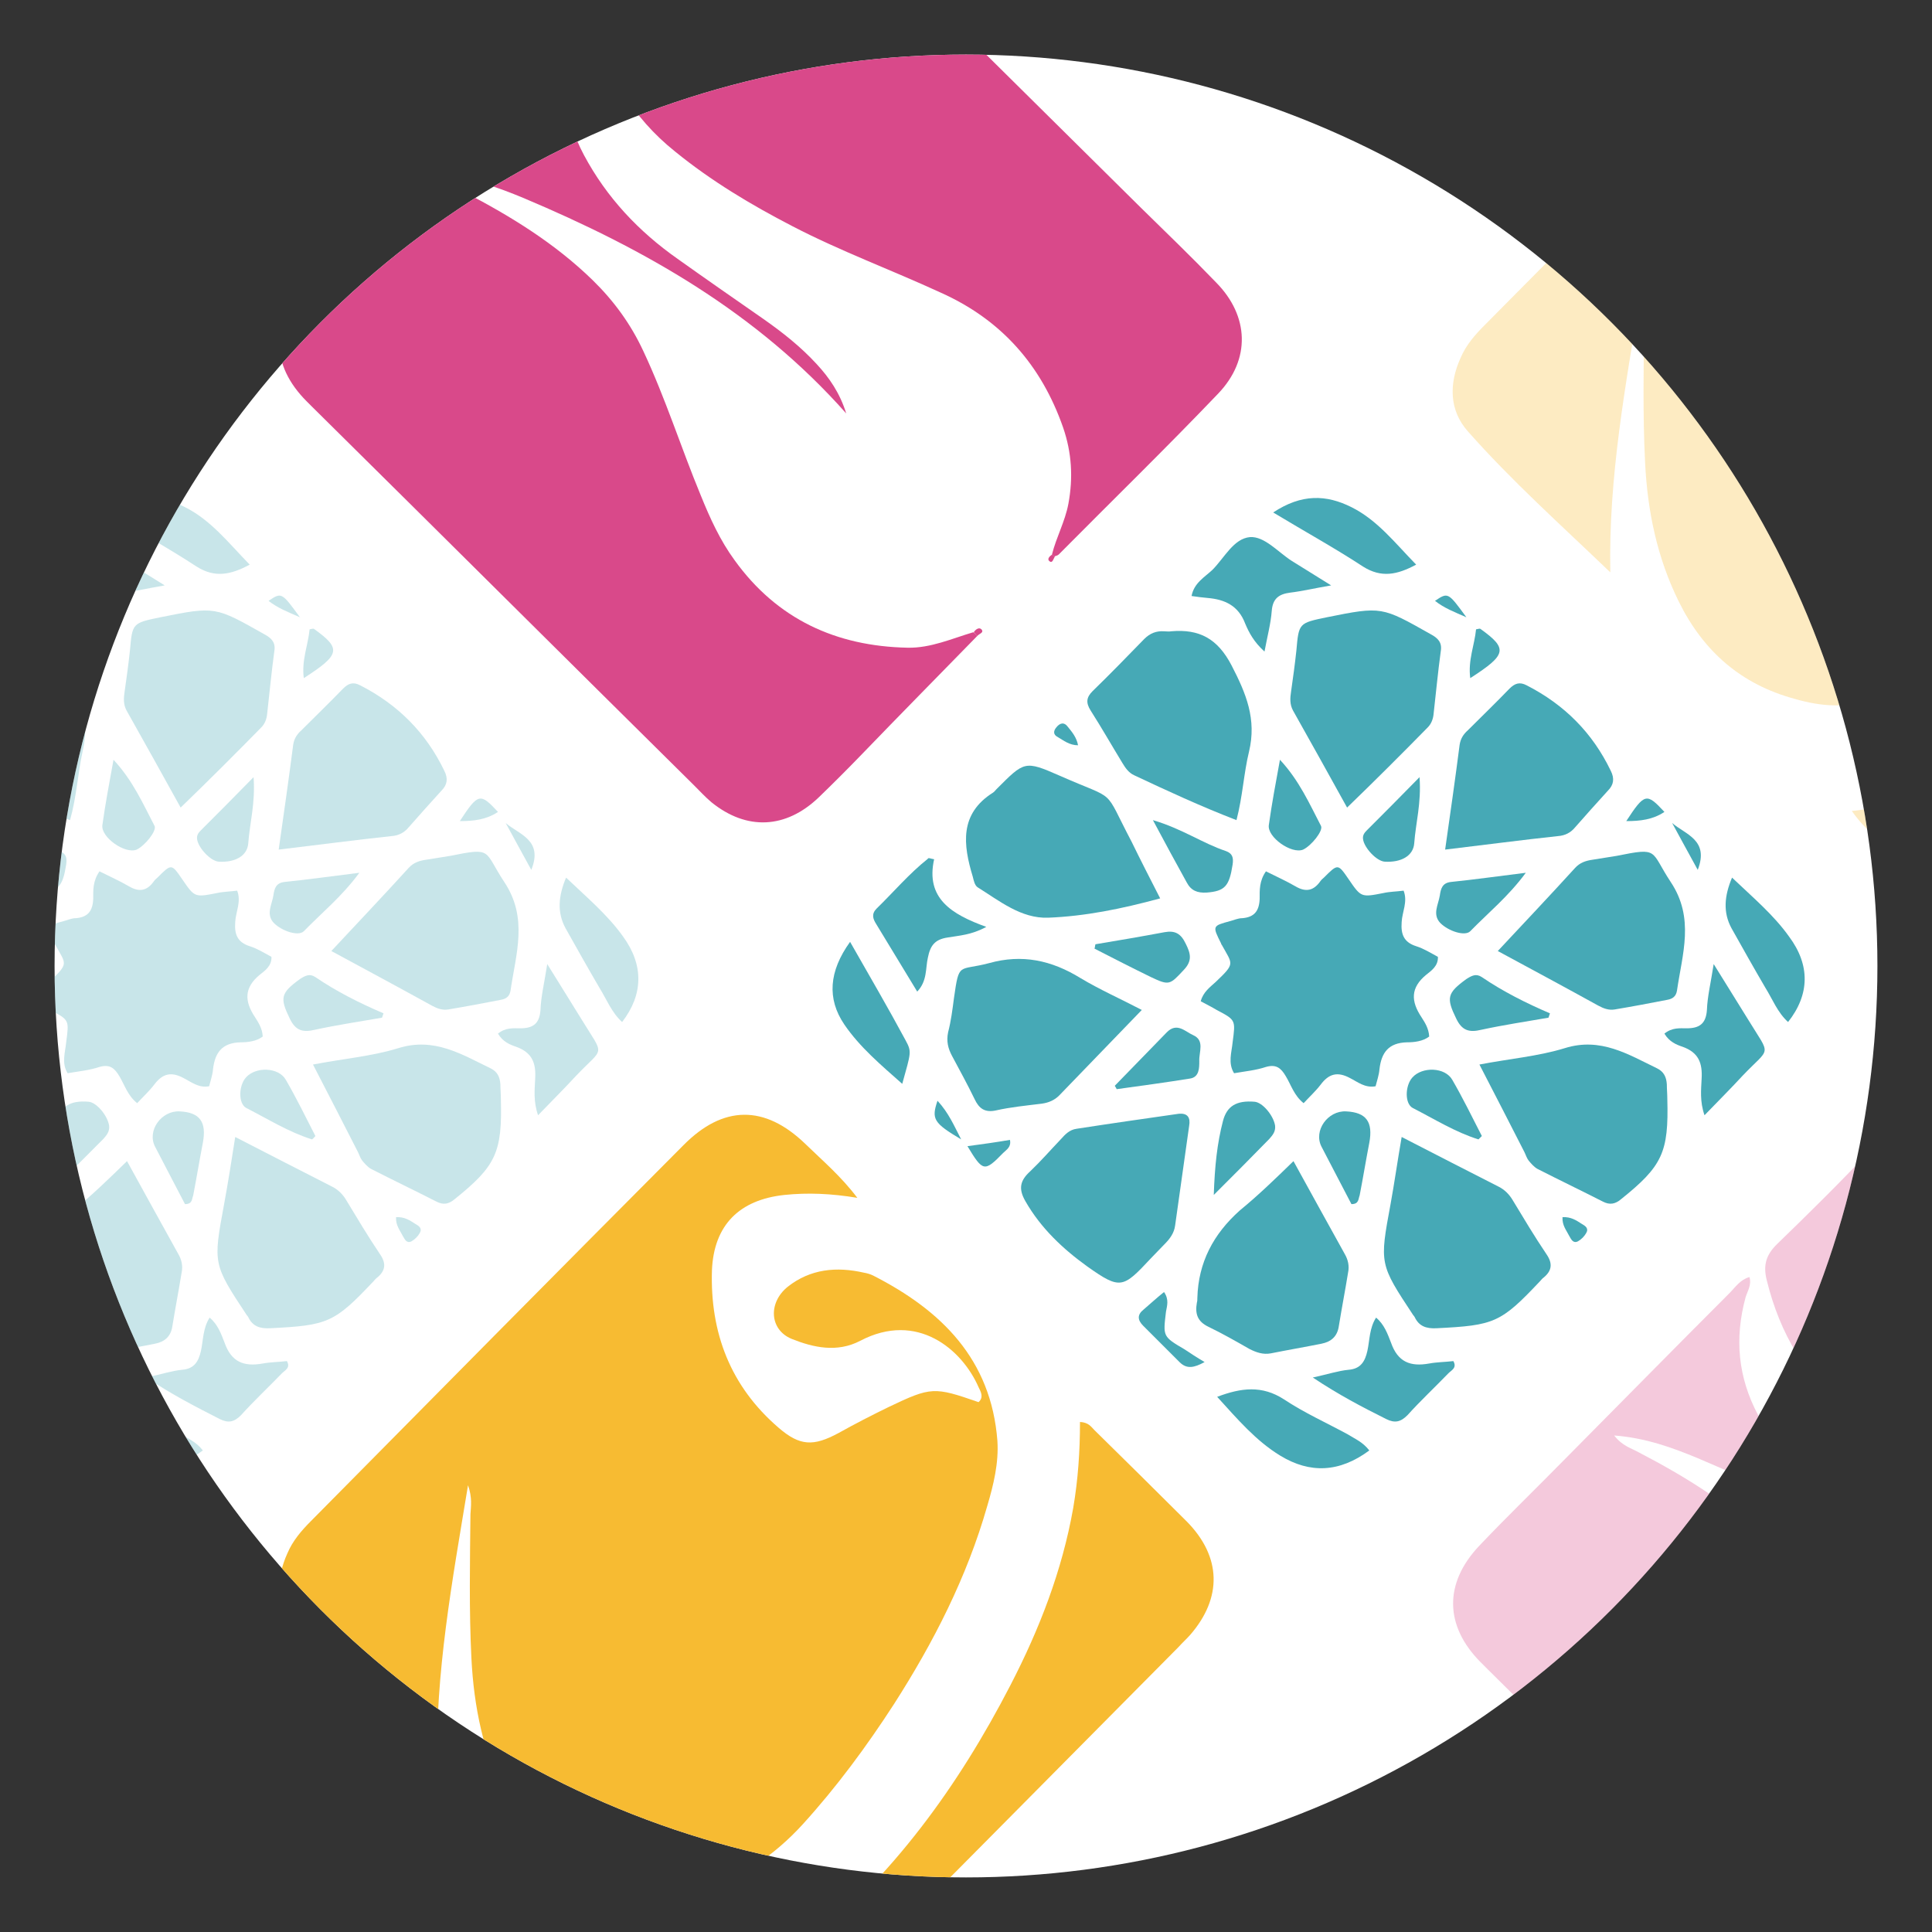 <?xml version="1.0" encoding="utf-8"?>
<!-- Generator: Adobe Illustrator 21.0.0, SVG Export Plug-In . SVG Version: 6.00 Build 0)  -->
<svg version="1.1" id="Layer_1" xmlns="http://www.w3.org/2000/svg" xmlns:xlink="http://www.w3.org/1999/xlink" x="0px" y="0px"
	 viewBox="0 0 400 400" style="enable-background:new 0 0 400 400;" xml:space="preserve">
<rect x="0" y="0" width="400" height="400" fill="#333333" stroke="none"/>
<style type="text/css">
	.st0{fill:#FFFFFF;}
	.st1{clip-path:url(#SVGID_2_);}
	.st2{fill:#F7BB32;}
	.st3{fill:#D9498A;}
	.st4{fill:#46A9B6;}
	.st5{opacity:0.3;clip-path:url(#SVGID_2_);}
</style>
<circle class="st0" cx="200" cy="200" r="188.7"/>
<g>
	<defs>
		<circle id="SVGID_1_" cx="200" cy="200" r="188.7"/>
	</defs>
	<clipPath id="SVGID_2_">
		<use xlink:href="#SVGID_1_"  style="overflow:visible;"/>
	</clipPath>
	<g class="st1">
		<g>
			<path class="st0" d="M119.3,140c0,0,0.1,0,0.1,0c0,0,0.1,0,0.1,0.1c0,0,0,0.1-0.1,0.1c0,0-0.1,0-0.1,0c-0.1,0-0.3,0-0.3-0.1
				C119,140,119.2,140.1,119.3,140"/>
			<g>
				<path class="st2" d="M96.9,307.5c-3.3,20-6.8,38.9-6.4,58.5c-10.1-9.7-20.4-18.9-29.5-29.2c-3.9-4.4-3.9-9.9-1.5-15.2
					c1.1-2.6,2.9-4.7,4.9-6.7C90,289,115.7,263,141.5,237.1c8.2-8.3,16.8-8.4,25.2-0.3c3.6,3.5,7.4,6.7,10.8,11.2
					c-5.4-0.9-10.3-1.1-15.1-0.6c-9.3,1-14.6,6.2-15,15.6c-0.4,12.9,3.8,24,13.8,32.6c4.4,3.8,7.2,3.9,12.4,1.1
					c3.4-1.9,6.9-3.7,10.4-5.4c8.8-4.2,9.4-4.2,18.6-1c1.1-1,0.5-2.1,0-3.1c-3.4-7.8-12.7-15.8-24.5-9.6c-4.8,2.5-9.7,1.4-14.2-0.4
					c-4.6-1.9-4.9-7.5-0.8-10.8c4.7-3.7,10.1-4.2,15.8-2.9c0.6,0.1,1.3,0.3,1.9,0.6c14.1,7.2,24.4,17.3,25.7,34.2
					c0.3,4.6-0.8,9.1-2.1,13.5c-4.2,14.7-11.1,28.2-19.3,41c-5.7,8.8-11.9,17.2-18.9,24.9c-5.9,6.5-13.1,11.2-21.3,14.4
					c-5.4,2.1-10.8,1.7-16.3,0.1c-11.1-3-18.9-9.8-24-20.1c-4.5-9.1-6.5-18.7-7-28.8c-0.5-9.9-0.3-19.9-0.2-29.8
					C97.5,311.8,97.8,310.1,96.9,307.5"/>
				<path class="st3" d="M202.3,131.7c-8,8.2-16,16.3-23.9,24.5c-2.9,3-5.9,6-8.9,8.9c-6.8,6.5-14.9,6.9-22.2,1
					c-1.3-1.1-2.4-2.3-3.6-3.5c-26.4-26.1-52.7-52.3-79.1-78.4c-0.4-0.4-0.7-0.7-1.1-1.1C56,75.6,55.9,66.8,63.3,59
					c5.7-6,11.6-11.7,17.4-17.6C92.1,29.9,103.6,18.3,115,6.8c1.2-1.2,2.1-2.7,4.1-3.3c0.5,1.6-0.4,2.9-0.8,4.2
					c-2.3,8.5-1.6,16.5,2.6,24.4c4.7,8.8,11.3,15.8,19.4,21.5c5.9,4.2,11.8,8.3,17.7,12.4c4,2.8,7.8,5.8,11.1,9.4
					c2.6,2.8,4.8,6,6.1,10.2c-18.6-21-41.9-34.1-66.8-44.6c-5.3-2.2-10.8-4.2-17.3-4.7c1.7,2.2,3.5,2.6,5.1,3.5
					c9.6,5,18.7,10.6,26.5,18.2c4.4,4.3,7.9,9.1,10.5,14.7c4.6,9.8,7.8,20,11.9,29.9c1.9,4.7,4,9.3,7,13.4
					c8.8,12.2,21,17.8,35.8,18.1c4.8,0.1,9.2-1.9,13.6-3.2C201.8,131.1,202.1,131.4,202.3,131.7"/>
				<path class="st3" d="M217.8,114.8c0.9-3.6,2.7-6.8,3.4-10.5c1-5.4,0.7-10.6-1.1-15.8c-4.5-12.9-12.8-22.3-25.3-27.9
					C184.6,55.9,174,52,164,46.8c-8.5-4.4-16.7-9.3-24.2-15.4c-8.9-7.1-14.3-16.3-17-27.3c-0.8-3.1-0.2-5.3,2.2-7.6
					c6.5-6.3,13-12.7,19.2-19.3c8.6-9.2,18.5-7.1,25.6,0C191.9-0.8,214,21,236.1,42.9c5.3,5.2,10.6,10.3,15.7,15.6
					c6.8,6.9,7.2,15.9,0.4,23c-10.8,11.3-22,22.2-33,33.3c-0.2,0.2-0.6,0.3-0.9,0.4C218.2,115.1,218,115,217.8,114.8"/>
				<path class="st3" d="M201.6,130.9c0.4-0.6,1.1-1.1,1.6-0.6c0.6,0.7-0.5,0.9-0.9,1.4C202.1,131.4,201.8,131.1,201.6,130.9"/>
				<path class="st3" d="M218.4,115.2c-0.3,0.5-0.5,1.5-1.1,1c-0.6-0.4,0-1.1,0.6-1.4C218,115,218.2,115.1,218.4,115.2"/>
				<path class="st4" d="M262.1,180.4c2.2,1.1,4.2,2,6.1,3.1c2.2,1.3,3.8,0.9,5.2-1.1c0.2-0.3,0.5-0.5,0.7-0.7
					c2.9-2.9,2.9-2.9,5.1,0.3c2.6,3.8,2.6,3.8,7.2,2.9c1.3-0.3,2.7-0.3,4.2-0.5c0.9,2.3-0.3,4.4-0.4,6.5c-0.2,2.6,0.5,4.2,3,5
					c1.6,0.5,3,1.4,4.5,2.2c0.1,1.9-1.4,2.9-2.4,3.7c-3.3,2.7-3.2,5.5-1,8.8c0.7,1.1,1.5,2.3,1.6,4c-1.3,1-3.1,1.2-4.6,1.2
					c-3.8,0.1-5.3,2.1-5.7,5.6c-0.1,1.2-0.5,2.3-0.8,3.5c-2.2,0.4-3.7-0.9-5.3-1.7c-2.6-1.4-4.4-0.9-6.1,1.4c-1,1.3-2.3,2.5-3.5,3.8
					c-2-1.6-2.6-3.8-3.7-5.6c-1-1.7-2-2.5-4.1-1.9c-2.1,0.7-4.3,0.9-6.6,1.3c-1.3-2.1-0.5-4.3-0.3-6.4c0.6-4.6,0.7-4.6-3.3-6.7
					c-1-0.6-2-1.1-3.3-1.8c0.5-1.9,1.9-2.9,3.1-4c4.1-3.9,3.5-3.6,1.3-7.6c-0.1-0.1-0.2-0.3-0.2-0.4c-1.8-3.6-1.8-3.6,1.9-4.6
					c0.8-0.2,1.6-0.6,2.5-0.6c2.5-0.2,3.5-1.5,3.6-4C260.8,184.3,260.7,182.4,262.1,180.4"/>
				<path class="st2" d="M223.6,294.4c1.8,0.1,2.3,1,3,1.7c6.4,6.3,12.8,12.6,19.1,18.9c7.2,7.3,7.4,15.8,0.7,23.5
					c-0.8,0.9-1.6,1.6-2.4,2.5c-24.9,25.1-49.8,50.3-74.8,75.4c-0.7,0.7-1.4,1.4-2.1,2.1c-8.7,8.5-19.3,7.3-26.6-3.1
					c10.1-0.9,18.1-6,25.7-12c18.6-14.8,32.2-33.6,43-54.5c6-11.6,10.7-23.7,13-36.7C223.2,306.3,223.6,300.5,223.6,294.4"/>
				<path class="st4" d="M290.2,235.4c7.2,3.7,13.6,7,20.1,10.3c1.2,0.6,2.2,1.6,2.9,2.8c2.3,3.8,4.5,7.5,7,11.2
					c1.3,1.9,1.1,3.4-0.6,4.8c-0.3,0.2-0.5,0.5-0.7,0.7c-8.2,8.7-9.5,9.2-21.5,9.8c-2.1,0.1-3.6-0.4-4.5-2.3
					c-0.1-0.2-0.2-0.3-0.3-0.4c-7-10.6-7-10.6-4.7-23C288.7,244.9,289.3,240.6,290.2,235.4"/>
				<path class="st4" d="M256,169.8c-7.5-2.9-14.4-6.1-21.2-9.3c-1.1-0.5-1.8-1.5-2.4-2.5c-2.2-3.6-4.3-7.3-6.6-10.9
					c-1-1.6-0.9-2.7,0.4-4c3.6-3.5,7.2-7.2,10.7-10.8c1.2-1.2,2.5-1.7,4.1-1.6c0.5,0,1,0.1,1.5,0c5.8-0.5,9.6,1.5,12.5,7.1
					c3,5.8,5.2,11.1,3.6,17.8C257.5,160.1,257.3,164.8,256,169.8"/>
				<path class="st4" d="M306.3,220.4c6.2-1.2,12.2-1.7,17.7-3.4c7.4-2.3,13.1,1.3,19.1,4.2c1.4,0.7,1.9,1.8,2,3.3c0,1,0.1,2,0.1,3
					c0.3,11.1-1,13.9-9.6,20.8c-1.2,1-2.3,1.2-3.7,0.5c-4.5-2.3-9.1-4.5-13.6-6.8c-0.7-0.4-1.3-1.1-1.8-1.7
					c-0.4-0.5-0.6-1.2-0.9-1.8C312.6,232.6,309.6,226.8,306.3,220.4"/>
				<path class="st4" d="M278.9,167.2c-3.8-6.9-7.5-13.5-11.2-20.1c-0.7-1.3-0.6-2.6-0.4-3.9c0.4-2.8,0.8-5.7,1.1-8.5
					c0.5-5.7,0.5-5.7,6.3-6.9c11.4-2.3,11.4-2.2,21.5,3.5c1.5,0.8,2.4,1.7,2.1,3.5c-0.6,4.4-1,8.7-1.5,13.1c-0.1,1-0.5,2-1.2,2.7
					C290.3,156,284.8,161.5,278.9,167.2"/>
				<path class="st4" d="M240.2,186c-8.1,2.2-15.6,3.7-23.2,4c-5.6,0.2-10.1-3.5-14.6-6.3c-0.6-0.4-0.8-1.4-1-2.2
					c-2-6.6-2.8-13,4.2-17.4c0.3-0.2,0.5-0.5,0.7-0.7c5.8-5.8,5.8-6,13.1-2.8c12.2,5.4,8.8,2.1,14.9,13.7
					C236.1,178,238,181.7,240.2,186"/>
				<path class="st4" d="M236.4,209.1c-6.1,6.3-11.6,12-17.1,17.7c-1,1-2.2,1.5-3.6,1.7c-3.2,0.4-6.4,0.7-9.5,1.4
					c-2.3,0.5-3.5-0.4-4.4-2.3c-1.5-3.1-3.1-6-4.7-9c-0.8-1.5-1.2-3-0.8-4.9c0.6-2.3,0.9-4.7,1.2-7c1.1-7.7,0.9-5.6,7.3-7.3
					c6.8-1.9,12.9-0.6,18.9,3.1C227.7,204.9,232,206.8,236.4,209.1"/>
				<path class="st4" d="M310.1,196.9c5.7-6.1,10.9-11.6,16-17.2c1-1.1,2.2-1.5,3.6-1.7c1.7-0.3,3.3-0.5,5-0.8
					c8.9-1.8,6.9-1.1,11.2,5.4c5,7.5,2.4,14.9,1.3,22.5c-0.2,1.2-0.9,1.7-2,1.9c-3.6,0.7-7.3,1.4-10.9,2c-1.2,0.2-2.3-0.2-3.4-0.8
					C324.2,204.5,317.5,200.9,310.1,196.9"/>
				<path class="st4" d="M267.8,240.4c3.4,6.2,7,12.7,10.6,19.2c0.7,1.2,1,2.5,0.7,3.9c-0.6,3.7-1.3,7.3-1.9,11
					c-0.3,2.2-1.6,3.3-3.6,3.7c-3.5,0.7-7,1.3-10.5,2c-1.6,0.3-3-0.2-4.4-0.9c-2.8-1.6-5.6-3.2-8.5-4.6c-2.3-1.1-2.8-2.7-2.4-5
					c0.1-0.3,0.1-0.7,0.1-1c0.2-7.3,3.3-13.2,8.8-18.1C260.6,247.4,264.1,244,267.8,240.4"/>
				<path class="st4" d="M244,230.6c1.9-0.2,2.5,0.8,2.2,2.5c-1,6.9-1.9,13.7-2.9,20.6c-0.2,1.6-1.1,2.8-2.2,3.9c-1,1-1.9,2-2.8,2.9
					c-5.8,6.2-6.3,6.6-13.2,1.7c-5-3.6-9.6-7.9-12.8-13.5c-1.5-2.6-1.1-4.3,1-6.2c2.2-2.1,4.2-4.4,6.3-6.6c0.9-1,1.8-2,3.3-2.2
					C230,232.6,237,231.6,244,230.6"/>
				<path class="st4" d="M299.2,175.9c1.1-7.7,2.1-14.7,3-21.7c0.2-1.3,0.8-2.2,1.7-3c2.9-2.9,5.8-5.7,8.6-8.6
					c1.1-1.1,2.1-1.5,3.6-0.7c7.8,4,13.6,9.8,17.4,17.7c0.8,1.6,0.6,2.9-0.6,4.1c-2.3,2.5-4.5,5-6.8,7.6c-0.9,1.1-2.1,1.7-3.5,1.8
					C315.1,173.9,307.6,174.9,299.2,175.9"/>
				<path class="st4" d="M275.6,121.2c-3.5,0.6-6,1.2-8.5,1.5c-2.3,0.3-3.6,1.2-3.8,3.8c-0.2,2.6-0.9,5.2-1.5,8.4
					c-2.2-2-3.2-3.9-4-5.8c-1.4-3.7-4.2-5-7.8-5.3c-1-0.1-2-0.2-3.3-0.4c0.5-2.7,2.7-3.9,4.3-5.4c2.5-2.5,4.4-6.5,7.8-6.8
					c3-0.2,5.8,3.1,8.6,4.9C269.8,117.6,272.2,119.1,275.6,121.2"/>
				<path class="st4" d="M283.5,300.3c-6.2,4.6-12.3,4.8-18.4,1.1c-5.1-3.1-8.9-7.6-13.1-12.2c5-1.9,9.3-2.4,13.8,0.5
					c4.2,2.8,8.9,4.9,13.3,7.3C280.5,297.9,282.1,298.5,283.5,300.3"/>
				<path class="st4" d="M193.4,177.9c-1.8,8.1,3.6,11.4,10.8,14c-3.1,1.7-5.7,1.8-8,2.2c-2.7,0.4-3.6,1.7-4.1,4.2
					c-0.5,2.2-0.1,4.8-2.2,7c-2.9-4.8-5.7-9.4-8.5-14c-0.7-1.1-1-2.1,0.1-3.2c3.5-3.4,6.7-7.2,10.6-10.3
					C192.2,177.5,192.7,177.8,193.4,177.9"/>
				<path class="st4" d="M344.6,214c1.6-1.3,3.2-1.1,4.6-1.1c2.6,0,4-0.9,4.2-3.8c0.1-2.8,0.8-5.6,1.4-9.5c2.7,4.4,5,8,7.2,11.6
					c4.7,7.7,4.6,5.4-1.2,11.5c-2.4,2.6-4.9,5.1-7.9,8.2c-1-2.9-0.7-5.3-0.6-7.5c0.2-3.3-0.6-5.5-4-6.7
					C347.1,216.3,345.6,215.7,344.6,214"/>
				<path class="st4" d="M271.8,285.2c3.2-0.7,5.3-1.4,7.4-1.6c2.5-0.2,3.4-1.7,3.9-3.9c0.5-2.3,0.4-4.7,1.8-6.9
					c1.7,1.4,2.4,3.4,3.1,5.2c1.4,4,4,5,7.9,4.3c1.6-0.3,3.3-0.3,5-0.5c0.8,1.4-0.4,1.9-1,2.5c-2.8,2.9-5.8,5.7-8.5,8.7
					c-1.4,1.4-2.6,1.7-4.4,0.8C282,291.3,277.2,288.8,271.8,285.2"/>
				<path class="st4" d="M370.2,211.6c-2.2-2-3.2-4.7-4.7-7.1c-2.4-4.1-4.7-8.2-7-12.3c-1.8-3.3-1.5-6.7,0.1-10.5
					c4.3,4.1,8.6,7.7,11.8,12.2C374.8,199.8,374.7,205.9,370.2,211.6"/>
				<path class="st4" d="M263.6,106.1c5.9-3.9,11-3.7,16.2-1.1c5.4,2.7,9,7.4,13.4,11.9c-3.9,2.1-7.2,2.8-11,0.4
					C276.4,113.5,270.4,110.2,263.6,106.1"/>
				<path class="st4" d="M176,195c4.1,7.2,7.9,13.7,11.5,20.4c1.3,2.4,1.1,2.5-0.7,9c-4.4-3.9-8.8-7.6-12-12.3
					C171.2,206.8,171.6,201.1,176,195"/>
				<path class="st4" d="M320.6,210.7c-4.6,0.8-9.3,1.5-13.9,2.5c-2.5,0.6-4,0.2-5.2-2.3c-2.1-4.3-1.9-5.3,2.1-8.2
					c1.1-0.7,2-1.2,3.2-0.4c4.4,3,9.2,5.4,14.1,7.5C320.8,210.1,320.7,210.4,320.6,210.7"/>
				<path class="st4" d="M251.3,247.4c0.2-6,0.7-10.7,1.9-15.3c0.8-3.1,2.8-4.3,6.5-4c1.7,0.1,4,2.9,4.3,5c0.1,1.2-0.5,1.9-1.2,2.7
					C259.3,239.4,255.8,242.9,251.3,247.4"/>
				<path class="st4" d="M279.8,249.3c-2-3.9-4.1-7.8-6.2-11.9c-1.7-3.3,1.3-7.5,5.1-7.3c4.2,0.2,5.6,2.2,4.8,6.5
					c-0.7,3.6-1.3,7.3-2,10.9C281.2,248.2,281.4,249.3,279.8,249.3"/>
				<path class="st4" d="M315.9,180.7c-3.6,4.9-7.8,8.3-11.5,12.1c-1.1,1.1-4.5,0-6.2-1.7c-1.7-1.8-0.4-3.8-0.1-5.7
					c0.2-1.4,0.5-2.6,2.3-2.8C305.3,182.1,310.2,181.4,315.9,180.7"/>
				<path class="st4" d="M226.8,195.5c4.8-0.8,9.5-1.6,14.3-2.5c2.2-0.4,3.4,0.3,4.4,2.4c1,2,1.4,3.5-0.4,5.4
					c-2.9,3.1-3,3.3-6.8,1.5c-3.9-1.9-7.8-3.9-11.7-5.9C226.7,196.2,226.7,195.8,226.8,195.5"/>
				<path class="st4" d="M230.8,224.8c3.6-3.7,7.2-7.4,10.8-11.1c2.1-2.1,3.8-0.1,5.4,0.6c2.5,1.1,1.2,3.5,1.3,5.4
					c0,1.4,0,3.3-1.9,3.6c-5,0.8-10.1,1.5-15.2,2.2C231.1,225.3,231,225.1,230.8,224.8"/>
				<path class="st4" d="M238.7,169.8c6.1,1.8,10.3,4.8,15.1,6.4c1.4,0.5,1.6,1.4,1.4,2.8c-0.7,4.5-1.6,5.5-5.4,5.8
					c-1.9,0.1-3.2-0.4-4.1-2.1C243.5,178.7,241.3,174.7,238.7,169.8"/>
				<path class="st4" d="M306.1,235.9c-4.8-1.5-9.1-4.2-13.6-6.5c-1.7-0.9-1.6-4.6-0.1-6.3c2-2.3,6.8-2.2,8.3,0.5
					c2.2,3.8,4.1,7.7,6.1,11.6C306.6,235.4,306.3,235.7,306.1,235.9"/>
				<path class="st4" d="M265,157.3c4,4.3,6.1,9.1,8.5,13.7c0.5,1-2,4.1-3.7,4.9c-2.4,1-7.5-2.6-7.1-5.1
					C263.3,166.5,264.1,162.2,265,157.3"/>
				<path class="st4" d="M293.9,160.9c0.4,5.4-0.8,9.5-1.1,13.7c-0.2,2.6-2.7,4-6.1,3.8c-1.7-0.1-4.3-2.9-4.5-4.7
					c-0.1-0.8,0.3-1.3,0.8-1.8C286.4,168.5,289.8,165.1,293.9,160.9"/>
				<path class="st4" d="M249.4,282c-2.2,1.2-3.7,1.5-5.2,0c-2.5-2.5-5-5-7.5-7.5c-1.2-1.2-1.3-2.3,0.1-3.4c1.4-1.2,2.7-2.4,4.2-3.6
					c1.1,1.6,0.6,2.9,0.4,4.1c-0.6,5.1-0.7,5.1,3.9,7.8C246.5,280.2,247.7,281,249.4,282"/>
				<path class="st4" d="M305.6,130.3c0.5-0.1,0.8-0.2,0.9-0.1c5.7,4.1,5.5,5.3-2.1,10.2C303.9,136.7,305.3,133.5,305.6,130.3"/>
				<path class="st4" d="M200.3,237.3c3-0.4,5.9-0.8,8.8-1.3c0.3,1.5-0.7,2-1.4,2.7C203.8,242.7,203.5,242.6,200.3,237.3"/>
				<path class="st4" d="M351.5,180.1c-2-3.7-3.7-6.7-5.3-9.7C349,172.8,353.9,173.9,351.5,180.1"/>
				<path class="st4" d="M336.7,170c3.8-5.8,4.2-5.9,7.9-1.9C342.2,169.7,339.6,170,336.7,170"/>
				<path class="st4" d="M194.1,227.9c2.3,2.5,3.4,5.1,4.9,8C193.3,232.5,192.8,231.7,194.1,227.9"/>
				<path class="st4" d="M323.5,252c1.8-0.1,2.9,0.7,4,1.4c0.7,0.4,1.5,0.9,0.9,1.9c-0.4,0.7-1,1.3-1.7,1.7c-1,0.5-1.4-0.4-1.8-1.1
					C324.3,254.7,323.4,253.7,323.5,252"/>
				<path class="st4" d="M303.6,127.8c-2.5-1.1-4.6-1.9-6.5-3.4C299.8,122.6,299.8,122.6,303.6,127.8"/>
				<path class="st4" d="M223.2,154.3c-1.8,0-3-1-4.2-1.7c-1-0.5-0.9-1.3-0.3-2c0.7-0.9,1.6-1.2,2.4-0.1
					C222,151.6,222.9,152.7,223.2,154.3"/>
			</g>
		</g>
	</g>
	<g class="st5">
		<g>
			<path class="st0" d="M-122.2,140c0,0,0.1,0,0.1,0c0,0,0.1,0,0.1,0.1c0,0,0,0.1-0.1,0.1c0,0-0.1,0-0.1,0c-0.1,0-0.3,0-0.3-0.1
				C-122.5,140-122.3,140.1-122.2,140"/>
			<g>
				<path class="st2" d="M-144.6,307.5c-3.3,20-6.8,38.9-6.4,58.5c-10.1-9.7-20.4-18.9-29.5-29.2c-3.9-4.4-3.9-9.9-1.5-15.2
					c1.1-2.6,2.9-4.7,4.9-6.7c25.7-25.9,51.4-51.9,77.2-77.8c8.2-8.3,16.8-8.4,25.2-0.3c3.6,3.5,7.4,6.7,10.8,11.2
					c-5.4-0.9-10.3-1.1-15.1-0.6c-9.3,1-14.6,6.2-15,15.6c-0.4,12.9,3.8,24,13.8,32.6c4.4,3.8,7.2,3.9,12.4,1.1
					c3.4-1.9,6.9-3.7,10.4-5.4c8.8-4.2,9.4-4.2,18.6-1c1.1-1,0.5-2.1,0-3.1c-3.4-7.8-12.7-15.8-24.5-9.6c-4.8,2.5-9.7,1.4-14.2-0.4
					c-4.6-1.9-4.9-7.5-0.8-10.8c4.7-3.7,10.1-4.2,15.8-2.9c0.6,0.1,1.3,0.3,1.9,0.6c14.1,7.2,24.4,17.3,25.7,34.2
					c0.3,4.6-0.8,9.1-2.1,13.5c-4.2,14.7-11.1,28.2-19.3,41c-5.7,8.8-11.9,17.2-18.9,24.9c-5.9,6.5-13.1,11.2-21.3,14.4
					c-5.4,2.1-10.8,1.7-16.3,0.1c-11.1-3-18.9-9.8-24-20.1c-4.5-9.1-6.5-18.7-7-28.8c-0.5-9.9-0.3-19.9-0.2-29.8
					C-144,311.8-143.7,310.1-144.6,307.5"/>
				<path class="st3" d="M-39.2,131.7c-8,8.2-16,16.3-23.9,24.5c-2.9,3-5.9,6-8.9,8.9c-6.8,6.5-14.9,6.9-22.2,1
					c-1.3-1.1-2.4-2.3-3.6-3.5c-26.4-26.1-52.7-52.3-79.1-78.4c-0.4-0.4-0.7-0.7-1.1-1.1c-7.4-7.5-7.6-16.3-0.2-24.1
					c5.7-6,11.6-11.7,17.4-17.6c11.5-11.6,22.9-23.2,34.4-34.7c1.2-1.2,2.1-2.7,4.1-3.3c0.5,1.6-0.4,2.9-0.8,4.2
					c-2.3,8.5-1.6,16.5,2.6,24.4c4.7,8.8,11.3,15.8,19.4,21.5c5.9,4.2,11.8,8.3,17.7,12.4c4,2.8,7.8,5.8,11.1,9.4
					c2.6,2.8,4.8,6,6.1,10.2c-18.6-21-41.9-34.1-66.8-44.6c-5.3-2.2-10.8-4.2-17.3-4.7c1.7,2.2,3.5,2.6,5.1,3.5
					c9.6,5,18.7,10.6,26.5,18.2c4.4,4.3,7.9,9.1,10.5,14.7c4.6,9.8,7.8,20,11.9,29.9c1.9,4.7,4,9.3,7,13.4
					c8.8,12.2,21,17.8,35.8,18.1c4.8,0.1,9.2-1.9,13.6-3.2C-39.6,131.1-39.4,131.4-39.2,131.7"/>
				<path class="st3" d="M-23.7,114.8c0.9-3.6,2.7-6.8,3.4-10.5c1-5.4,0.7-10.6-1.1-15.8c-4.5-12.9-12.8-22.3-25.3-27.9
					c-10.2-4.7-20.8-8.6-30.8-13.8c-8.5-4.4-16.7-9.3-24.2-15.4c-8.9-7.1-14.3-16.3-17-27.3c-0.8-3.1-0.2-5.3,2.2-7.6
					c6.5-6.3,13-12.7,19.2-19.3c8.6-9.2,18.5-7.1,25.6,0C-49.6-0.8-27.5,21-5.4,42.9c5.3,5.2,10.6,10.3,15.7,15.6
					c6.8,6.9,7.2,15.9,0.4,23c-10.8,11.3-22,22.2-33,33.3c-0.2,0.2-0.6,0.3-0.9,0.4C-23.3,115.1-23.5,115-23.7,114.8"/>
				<path class="st3" d="M-39.9,130.9c0.4-0.6,1.1-1.1,1.6-0.6c0.6,0.7-0.5,0.9-0.9,1.4C-39.4,131.4-39.6,131.1-39.9,130.9"/>
				<path class="st3" d="M-23.1,115.2c-0.3,0.5-0.5,1.5-1.1,1c-0.6-0.4,0-1.1,0.6-1.4C-23.5,115-23.3,115.1-23.1,115.2"/>
				<path class="st4" d="M20.6,180.4c2.2,1.1,4.2,2,6.1,3.1c2.2,1.3,3.8,0.9,5.2-1.1c0.2-0.3,0.5-0.5,0.7-0.7
					c2.9-2.9,2.9-2.9,5.1,0.3c2.6,3.8,2.6,3.8,7.2,2.9c1.3-0.3,2.7-0.3,4.2-0.5c0.9,2.3-0.3,4.4-0.4,6.5c-0.2,2.6,0.5,4.2,3,5
					c1.6,0.5,3,1.4,4.5,2.2c0.1,1.9-1.4,2.9-2.4,3.7c-3.3,2.7-3.2,5.5-1,8.8c0.7,1.1,1.5,2.3,1.6,4c-1.3,1-3.1,1.2-4.6,1.2
					c-3.8,0.1-5.3,2.1-5.7,5.6c-0.1,1.2-0.5,2.3-0.8,3.5c-2.2,0.4-3.7-0.9-5.3-1.7c-2.6-1.4-4.4-0.9-6.1,1.4c-1,1.3-2.3,2.5-3.5,3.8
					c-2-1.6-2.6-3.8-3.7-5.6c-1-1.7-2-2.5-4.1-1.9c-2.1,0.7-4.3,0.9-6.6,1.3c-1.3-2.1-0.5-4.3-0.3-6.4c0.6-4.6,0.7-4.6-3.3-6.7
					c-1-0.6-2-1.1-3.3-1.8c0.5-1.9,1.9-2.9,3.1-4c4.1-3.9,3.5-3.6,1.3-7.6c-0.1-0.1-0.2-0.3-0.2-0.4c-1.8-3.6-1.8-3.6,1.9-4.6
					c0.8-0.2,1.6-0.6,2.5-0.6c2.5-0.2,3.5-1.5,3.6-4C19.3,184.3,19.2,182.4,20.6,180.4"/>
				<path class="st2" d="M-17.9,294.4c1.8,0.1,2.3,1,3,1.7c6.4,6.3,12.8,12.6,19.1,18.9c7.2,7.3,7.4,15.8,0.7,23.5
					c-0.8,0.9-1.6,1.6-2.4,2.5c-24.9,25.1-49.8,50.3-74.8,75.4c-0.7,0.7-1.4,1.4-2.1,2.1c-8.7,8.5-19.3,7.3-26.6-3.1
					c10.1-0.9,18.1-6,25.7-12c18.6-14.8,32.2-33.6,43-54.5c6-11.6,10.7-23.7,13-36.7C-18.3,306.3-17.8,300.5-17.9,294.4"/>
				<path class="st4" d="M48.7,235.4c7.2,3.7,13.6,7,20.1,10.3c1.2,0.6,2.2,1.6,2.9,2.8c2.3,3.8,4.5,7.5,7,11.2
					c1.3,1.9,1.1,3.4-0.6,4.8c-0.3,0.2-0.5,0.5-0.7,0.7c-8.2,8.7-9.5,9.2-21.5,9.8c-2.1,0.1-3.6-0.4-4.5-2.3
					c-0.1-0.2-0.2-0.3-0.3-0.4c-7-10.6-7-10.6-4.7-23C47.2,244.9,47.9,240.6,48.7,235.4"/>
				<path class="st4" d="M14.5,169.8c-7.5-2.9-14.4-6.1-21.2-9.3c-1.1-0.5-1.8-1.5-2.4-2.5c-2.2-3.6-4.3-7.3-6.6-10.9
					c-1-1.6-0.9-2.7,0.4-4c3.6-3.5,7.2-7.2,10.7-10.8c1.2-1.2,2.5-1.7,4.1-1.6c0.5,0,1,0.1,1.5,0c5.8-0.5,9.6,1.5,12.5,7.1
					c3,5.8,5.2,11.1,3.6,17.8C16.1,160.1,15.9,164.8,14.5,169.8"/>
				<path class="st4" d="M64.8,220.4c6.2-1.2,12.2-1.7,17.7-3.4c7.4-2.3,13.1,1.3,19.1,4.2c1.4,0.7,1.9,1.8,2,3.3c0,1,0.1,2,0.1,3
					c0.3,11.1-1,13.9-9.6,20.8c-1.2,1-2.3,1.2-3.7,0.5c-4.5-2.3-9.1-4.5-13.6-6.8c-0.7-0.4-1.3-1.1-1.8-1.7
					c-0.4-0.5-0.6-1.2-0.9-1.8C71.1,232.6,68.1,226.8,64.8,220.4"/>
				<path class="st4" d="M37.4,167.2c-3.8-6.9-7.5-13.5-11.2-20.1c-0.7-1.3-0.6-2.6-0.4-3.9c0.4-2.8,0.8-5.7,1.1-8.5
					c0.5-5.7,0.5-5.7,6.3-6.9c11.4-2.3,11.4-2.2,21.5,3.5c1.5,0.8,2.4,1.7,2.1,3.5c-0.6,4.4-1,8.7-1.5,13.1c-0.1,1-0.5,2-1.2,2.7
					C48.8,156,43.3,161.5,37.4,167.2"/>
				<path class="st4" d="M-1.3,186c-8.1,2.2-15.6,3.7-23.2,4c-5.6,0.2-10.1-3.5-14.6-6.3c-0.6-0.4-0.8-1.4-1-2.2
					c-2-6.6-2.8-13,4.2-17.4c0.3-0.2,0.5-0.5,0.7-0.7c5.8-5.8,5.8-6,13.1-2.8c12.2,5.4,8.8,2.1,14.9,13.7
					C-5.3,178-3.5,181.7-1.3,186"/>
				<path class="st4" d="M-5,209.1c-6.1,6.3-11.6,12-17.1,17.7c-1,1-2.2,1.5-3.6,1.7c-3.2,0.4-6.4,0.7-9.5,1.4
					c-2.3,0.5-3.5-0.4-4.4-2.3c-1.5-3.1-3.1-6-4.7-9c-0.8-1.5-1.2-3-0.8-4.9c0.6-2.3,0.9-4.7,1.2-7c1.1-7.7,0.9-5.6,7.3-7.3
					c6.8-1.9,12.9-0.6,18.9,3.1C-13.8,204.9-9.4,206.8-5,209.1"/>
				<path class="st4" d="M68.6,196.9c5.7-6.1,10.9-11.6,16-17.2c1-1.1,2.2-1.5,3.6-1.7c1.7-0.3,3.3-0.5,5-0.8
					c8.9-1.8,6.9-1.1,11.2,5.4c5,7.5,2.4,14.9,1.3,22.5c-0.2,1.2-0.9,1.7-2,1.9c-3.6,0.7-7.3,1.4-10.9,2c-1.2,0.2-2.3-0.2-3.4-0.8
					C82.7,204.5,76,200.9,68.6,196.9"/>
				<path class="st4" d="M26.3,240.4c3.4,6.2,7,12.7,10.6,19.2c0.7,1.2,1,2.5,0.7,3.9c-0.6,3.7-1.3,7.3-1.9,11
					c-0.3,2.2-1.6,3.3-3.6,3.7c-3.5,0.7-7,1.3-10.5,2c-1.6,0.3-3-0.2-4.4-0.9c-2.8-1.6-5.6-3.2-8.5-4.6c-2.3-1.1-2.8-2.7-2.4-5
					c0.1-0.3,0.1-0.7,0.1-1c0.2-7.3,3.3-13.2,8.8-18.1C19.1,247.4,22.6,244,26.3,240.4"/>
				<path class="st4" d="M2.5,230.6c1.9-0.2,2.5,0.8,2.2,2.5c-1,6.9-1.9,13.7-2.9,20.6c-0.2,1.6-1.1,2.8-2.2,3.9c-1,1-1.9,2-2.8,2.9
					c-5.8,6.2-6.3,6.6-13.2,1.7c-5-3.6-9.6-7.9-12.8-13.5c-1.5-2.6-1.1-4.3,1-6.2c2.2-2.1,4.2-4.4,6.3-6.6c0.9-1,1.8-2,3.3-2.2
					C-11.5,232.6-4.5,231.6,2.5,230.6"/>
				<path class="st4" d="M57.7,175.9c1.1-7.7,2.1-14.7,3-21.7c0.2-1.3,0.8-2.2,1.7-3c2.9-2.9,5.8-5.7,8.6-8.6
					c1.1-1.1,2.1-1.5,3.6-0.7c7.8,4,13.6,9.8,17.4,17.7c0.8,1.6,0.6,2.9-0.6,4.1c-2.3,2.5-4.5,5-6.8,7.6c-0.9,1.1-2.1,1.7-3.5,1.8
					C73.6,173.9,66.1,174.9,57.7,175.9"/>
				<path class="st4" d="M34.1,121.2c-3.5,0.6-6,1.2-8.5,1.5c-2.3,0.3-3.6,1.2-3.8,3.8c-0.2,2.6-0.9,5.2-1.5,8.4
					c-2.2-2-3.2-3.9-4-5.8c-1.4-3.7-4.2-5-7.8-5.3c-1-0.1-2-0.2-3.3-0.4c0.5-2.7,2.7-3.9,4.3-5.4c2.5-2.5,4.4-6.5,7.8-6.8
					c3-0.2,5.8,3.1,8.6,4.9C28.3,117.6,30.7,119.1,34.1,121.2"/>
				<path class="st4" d="M42,300.3c-6.2,4.6-12.3,4.8-18.4,1.1c-5.1-3.1-8.9-7.6-13.1-12.2c5-1.9,9.3-2.4,13.8,0.5
					c4.2,2.8,8.9,4.9,13.3,7.3C39,297.9,40.6,298.5,42,300.3"/>
				<path class="st4" d="M-48.1,177.9c-1.8,8.1,3.6,11.4,10.8,14c-3.1,1.7-5.7,1.8-8,2.2c-2.7,0.4-3.6,1.7-4.1,4.2
					c-0.5,2.2-0.1,4.8-2.2,7c-2.9-4.8-5.7-9.4-8.5-14c-0.7-1.1-1-2.1,0.1-3.2c3.5-3.4,6.7-7.2,10.6-10.3
					C-49.2,177.5-48.8,177.8-48.1,177.9"/>
				<path class="st4" d="M103.1,214c1.6-1.3,3.2-1.1,4.6-1.1c2.6,0,4-0.9,4.2-3.8c0.1-2.8,0.8-5.6,1.4-9.5c2.7,4.4,5,8,7.2,11.6
					c4.7,7.7,4.6,5.4-1.2,11.5c-2.4,2.6-4.9,5.1-7.9,8.2c-1-2.9-0.7-5.3-0.6-7.5c0.2-3.3-0.6-5.5-4-6.7
					C105.6,216.3,104.1,215.7,103.1,214"/>
				<path class="st4" d="M30.3,285.2c3.2-0.7,5.3-1.4,7.4-1.6c2.5-0.2,3.4-1.7,3.9-3.9c0.5-2.3,0.4-4.7,1.8-6.9
					c1.7,1.4,2.4,3.4,3.1,5.2c1.4,4,4,5,7.9,4.3c1.6-0.3,3.3-0.3,5-0.5c0.8,1.4-0.4,1.9-1,2.5c-2.8,2.9-5.8,5.7-8.5,8.7
					c-1.4,1.4-2.6,1.7-4.4,0.8C40.6,291.3,35.7,288.8,30.3,285.2"/>
				<path class="st4" d="M128.8,211.6c-2.2-2-3.2-4.7-4.7-7.1c-2.4-4.1-4.7-8.2-7-12.3c-1.8-3.3-1.5-6.7,0.1-10.5
					c4.3,4.1,8.6,7.7,11.8,12.2C133.3,199.8,133.2,205.9,128.8,211.6"/>
				<path class="st4" d="M22.1,106.1c5.9-3.9,11-3.7,16.2-1.1c5.4,2.7,9,7.4,13.4,11.9c-3.9,2.1-7.2,2.8-11,0.4
					C34.9,113.5,28.9,110.2,22.1,106.1"/>
				<path class="st4" d="M-65.4,195c4.1,7.2,7.9,13.7,11.5,20.4c1.3,2.4,1.1,2.5-0.7,9c-4.4-3.9-8.8-7.6-12-12.3
					C-70.3,206.8-69.9,201.1-65.4,195"/>
				<path class="st4" d="M79.1,210.7c-4.6,0.8-9.3,1.5-13.9,2.5c-2.5,0.6-4,0.2-5.2-2.3c-2.1-4.3-1.9-5.3,2.1-8.2
					c1.1-0.7,2-1.2,3.2-0.4c4.4,3,9.2,5.4,14.1,7.5C79.3,210.1,79.2,210.4,79.1,210.7"/>
				<path class="st4" d="M9.9,247.4c0.2-6,0.7-10.7,1.9-15.3c0.8-3.1,2.8-4.3,6.5-4c1.7,0.1,4,2.9,4.3,5c0.1,1.2-0.5,1.9-1.2,2.7
					C17.8,239.4,14.3,242.9,9.9,247.4"/>
				<path class="st4" d="M38.3,249.3c-2-3.9-4.1-7.8-6.2-11.9c-1.7-3.3,1.3-7.5,5.1-7.3c4.2,0.2,5.6,2.2,4.8,6.5
					c-0.7,3.6-1.3,7.3-2,10.9C39.7,248.2,39.9,249.3,38.3,249.3"/>
				<path class="st4" d="M74.4,180.7c-3.6,4.9-7.8,8.3-11.5,12.1c-1.1,1.1-4.5,0-6.2-1.7c-1.7-1.8-0.4-3.8-0.1-5.7
					c0.2-1.4,0.5-2.6,2.3-2.8C63.8,182.1,68.7,181.4,74.4,180.7"/>
				<path class="st4" d="M-14.7,195.5c4.8-0.8,9.5-1.6,14.3-2.5c2.2-0.4,3.4,0.3,4.4,2.4c1,2,1.4,3.5-0.4,5.4
					c-2.9,3.1-3,3.3-6.8,1.5c-3.9-1.9-7.8-3.9-11.7-5.9C-14.8,196.2-14.8,195.8-14.7,195.5"/>
				<path class="st4" d="M-10.7,224.8c3.6-3.7,7.2-7.4,10.8-11.1c2.1-2.1,3.8-0.1,5.4,0.6c2.5,1.1,1.2,3.5,1.3,5.4
					c0,1.4,0,3.3-1.9,3.6c-5,0.8-10.1,1.5-15.2,2.2C-10.4,225.3-10.5,225.1-10.7,224.8"/>
				<path class="st4" d="M-2.8,169.8c6.1,1.8,10.3,4.8,15.1,6.4c1.4,0.5,1.6,1.4,1.4,2.8c-0.7,4.5-1.6,5.5-5.4,5.8
					c-1.9,0.1-3.2-0.4-4.1-2.1C2,178.7-0.2,174.7-2.8,169.8"/>
				<path class="st4" d="M64.6,235.9c-4.8-1.5-9.1-4.2-13.6-6.5c-1.7-0.9-1.6-4.6-0.1-6.3c2-2.3,6.8-2.2,8.3,0.5
					c2.2,3.8,4.1,7.7,6.1,11.6C65.1,235.4,64.9,235.7,64.6,235.9"/>
				<path class="st4" d="M23.5,157.3c4,4.3,6.1,9.1,8.5,13.7c0.5,1-2,4.1-3.7,4.9c-2.4,1-7.5-2.6-7.1-5.1
					C21.8,166.5,22.6,162.2,23.5,157.3"/>
				<path class="st4" d="M52.5,160.9c0.4,5.4-0.8,9.5-1.1,13.7c-0.2,2.6-2.7,4-6.1,3.8c-1.7-0.1-4.3-2.9-4.5-4.7
					c-0.1-0.8,0.3-1.3,0.8-1.8C45,168.5,48.4,165.1,52.5,160.9"/>
				<path class="st4" d="M7.9,282c-2.2,1.2-3.7,1.5-5.2,0c-2.5-2.5-5-5-7.5-7.5c-1.2-1.2-1.3-2.3,0.1-3.4c1.4-1.2,2.7-2.4,4.2-3.6
					c1.1,1.6,0.6,2.9,0.4,4.1c-0.6,5.1-0.7,5.1,3.9,7.8C5,280.2,6.3,281,7.9,282"/>
				<path class="st4" d="M64.1,130.3c0.5-0.1,0.8-0.2,0.9-0.1c5.7,4.1,5.5,5.3-2.1,10.2C62.4,136.7,63.8,133.5,64.1,130.3"/>
				<path class="st4" d="M-41.2,237.3c3-0.4,5.9-0.8,8.8-1.3c0.3,1.5-0.7,2-1.4,2.7C-37.7,242.7-38,242.6-41.2,237.3"/>
				<path class="st4" d="M110,180.1c-2-3.7-3.7-6.7-5.3-9.7C107.5,172.8,112.5,173.9,110,180.1"/>
				<path class="st4" d="M95.2,170c3.8-5.8,4.2-5.9,7.9-1.9C100.7,169.7,98.1,170,95.2,170"/>
				<path class="st4" d="M-47.4,227.9c2.3,2.5,3.4,5.1,4.9,8C-48.2,232.5-48.7,231.7-47.4,227.9"/>
				<path class="st4" d="M82,252c1.8-0.1,2.9,0.7,4,1.4c0.7,0.4,1.5,0.9,0.9,1.9c-0.4,0.7-1,1.3-1.7,1.7c-1,0.5-1.4-0.4-1.8-1.1
					C82.8,254.7,81.9,253.7,82,252"/>
				<path class="st4" d="M62.1,127.8c-2.5-1.1-4.6-1.9-6.5-3.4C58.3,122.6,58.3,122.6,62.1,127.8"/>
				<path class="st4" d="M-18.3,154.3c-1.8,0-3-1-4.2-1.7c-1-0.5-0.9-1.3-0.3-2c0.7-0.9,1.6-1.2,2.4-0.1
					C-19.5,151.6-18.6,152.7-18.3,154.3"/>
			</g>
		</g>
	</g>
	<g class="st5">
		<g>
			<path class="st0" d="M362.3-107.5c0,0,0.1,0,0.1,0c0,0,0.1,0,0.1,0.1c0,0,0,0.1-0.1,0.1c0,0-0.1,0-0.1,0c-0.1,0-0.3,0-0.3-0.1
				C362-107.5,362.2-107.4,362.3-107.5"/>
			<g>
				<path class="st2" d="M339.8,60c-3.3,20-6.8,38.9-6.4,58.5c-10.1-9.7-20.4-18.9-29.5-29.2c-3.9-4.4-3.9-9.9-1.5-15.2
					c1.1-2.6,2.9-4.7,4.9-6.7c25.7-25.9,51.4-51.9,77.2-77.8c8.2-8.3,16.8-8.4,25.2-0.3c3.6,3.5,7.4,6.7,10.8,11.2
					c-5.4-0.9-10.3-1.1-15.1-0.6c-9.3,1-14.6,6.2-15,15.6c-0.4,12.9,3.8,24,13.8,32.6c4.4,3.8,7.2,3.9,12.4,1.1
					c3.4-1.9,6.9-3.7,10.4-5.4c8.8-4.2,9.4-4.2,18.6-1c1.1-1,0.5-2.1,0-3.1c-3.4-7.8-12.7-15.8-24.5-9.6c-4.8,2.5-9.7,1.4-14.2-0.4
					c-4.6-1.9-4.9-7.5-0.8-10.8c4.7-3.7,10.1-4.2,15.8-2.9c0.6,0.1,1.3,0.3,1.9,0.6c14.1,7.2,24.4,17.3,25.7,34.2
					c0.3,4.6-0.8,9.1-2.1,13.5c-4.2,14.7-11.1,28.2-19.3,41c-5.7,8.8-11.9,17.2-18.9,24.9c-5.9,6.5-13.1,11.2-21.3,14.4
					c-5.4,2.1-10.8,1.7-16.3,0.1c-11.1-3-18.9-9.8-24-20.1c-4.5-9.1-6.5-18.7-7-28.8c-0.5-9.9-0.3-19.9-0.2-29.8
					C340.5,64.4,340.7,62.6,339.8,60"/>
				<path class="st3" d="M445.3-115.8c-8,8.2-16,16.3-23.9,24.5c-2.9,3-5.9,6-8.9,8.9c-6.8,6.5-14.9,6.9-22.2,1
					c-1.3-1.1-2.4-2.3-3.6-3.5c-26.4-26.1-52.7-52.3-79.1-78.4c-0.4-0.4-0.7-0.7-1.1-1.1c-7.4-7.5-7.6-16.3-0.2-24.1
					c5.7-6,11.6-11.7,17.4-17.6c11.5-11.6,22.9-23.2,34.4-34.7c1.2-1.2,2.1-2.7,4.1-3.3c0.5,1.6-0.4,2.9-0.8,4.2
					c-2.3,8.5-1.6,16.5,2.6,24.4c4.7,8.8,11.3,15.8,19.4,21.5c5.9,4.2,11.8,8.3,17.7,12.4c4,2.8,7.8,5.8,11.1,9.4
					c2.6,2.8,4.8,6,6.1,10.2c-18.6-21-41.9-34.1-66.8-44.6c-5.3-2.2-10.8-4.2-17.3-4.7c1.7,2.2,3.5,2.6,5.1,3.5
					c9.6,5,18.7,10.6,26.5,18.2c4.4,4.3,7.9,9.1,10.5,14.7c4.6,9.8,7.8,20,11.9,29.9c1.9,4.7,4,9.3,7,13.4
					c8.8,12.2,21,17.8,35.8,18.1c4.8,0.1,9.2-1.9,13.6-3.2C444.8-116.4,445.1-116.1,445.3-115.8"/>
				<path class="st3" d="M460.8-132.7c0.9-3.6,2.7-6.8,3.4-10.5c1-5.4,0.7-10.6-1.1-15.8c-4.5-12.9-12.8-22.3-25.3-27.9
					c-10.2-4.7-20.8-8.6-30.8-13.8c-8.5-4.4-16.7-9.3-24.2-15.4c-8.9-7.1-14.3-16.3-17-27.3c-0.8-3.1-0.2-5.3,2.2-7.6
					c6.5-6.3,13-12.7,19.2-19.3c8.6-9.2,18.5-7.1,25.6,0c22.1,21.9,44.2,43.8,66.2,65.7c5.3,5.2,10.6,10.3,15.7,15.6
					c6.8,6.9,7.2,15.9,0.4,23c-10.8,11.3-22,22.2-33,33.3c-0.2,0.2-0.6,0.3-0.9,0.4C461.2-132.4,461-132.5,460.8-132.7"/>
				<path class="st3" d="M444.6-116.6c0.4-0.6,1.1-1.1,1.6-0.6c0.6,0.7-0.5,0.9-0.9,1.4C445.1-116.1,444.8-116.3,444.6-116.6"/>
				<path class="st3" d="M461.4-132.3c-0.3,0.5-0.5,1.5-1.1,1c-0.6-0.4,0-1.1,0.6-1.4C461-132.5,461.2-132.4,461.4-132.3"/>
				<path class="st4" d="M505-67.1c2.2,1.1,4.2,2,6.1,3.1c2.2,1.3,3.8,0.9,5.2-1.1c0.2-0.3,0.5-0.5,0.7-0.7c2.9-2.9,2.9-2.9,5.1,0.3
					c2.6,3.8,2.6,3.8,7.2,2.9c1.3-0.3,2.7-0.3,4.2-0.5c0.9,2.3-0.3,4.4-0.4,6.5c-0.2,2.6,0.5,4.2,3,5c1.6,0.5,3,1.4,4.5,2.2
					c0.1,1.9-1.4,2.9-2.4,3.7c-3.3,2.7-3.2,5.5-1,8.8c0.7,1.1,1.5,2.3,1.6,4c-1.3,1-3.1,1.2-4.6,1.2c-3.8,0.1-5.3,2.1-5.7,5.6
					c-0.1,1.2-0.5,2.3-0.8,3.5c-2.2,0.4-3.7-0.9-5.3-1.7c-2.6-1.4-4.4-0.9-6.1,1.4c-1,1.3-2.3,2.5-3.5,3.8c-2-1.6-2.6-3.8-3.7-5.6
					c-1-1.7-2-2.5-4.1-1.9c-2.1,0.7-4.3,0.9-6.6,1.3c-1.3-2.1-0.5-4.3-0.3-6.4c0.6-4.6,0.7-4.6-3.3-6.7c-1-0.6-2-1.1-3.3-1.8
					c0.5-1.9,1.9-2.9,3.1-4c4.1-3.9,3.5-3.6,1.3-7.6c-0.1-0.1-0.2-0.3-0.2-0.4c-1.8-3.6-1.8-3.6,1.9-4.6c0.8-0.2,1.6-0.6,2.5-0.6
					c2.5-0.2,3.5-1.5,3.6-4C503.8-63.2,503.7-65.1,505-67.1"/>
				<path class="st2" d="M466.5,46.9c1.8,0.1,2.3,1,3,1.7c6.4,6.3,12.8,12.6,19.1,18.9c7.2,7.3,7.4,15.8,0.7,23.5
					c-0.8,0.9-1.6,1.6-2.4,2.5c-24.9,25.1-49.8,50.3-74.8,75.4c-0.7,0.7-1.4,1.4-2.1,2.1c-8.7,8.5-19.3,7.3-26.6-3.1
					c10.1-0.9,18.1-6,25.7-12c18.6-14.8,32.2-33.6,43-54.5c6-11.6,10.7-23.7,13-36.7C466.2,58.8,466.6,53,466.5,46.9"/>
				<path class="st4" d="M533.2-12.1c7.2,3.7,13.6,7,20.1,10.3c1.2,0.6,2.2,1.6,2.9,2.8c2.3,3.8,4.5,7.5,7,11.2
					c1.3,1.9,1.1,3.4-0.6,4.8c-0.3,0.2-0.5,0.5-0.7,0.7c-8.2,8.7-9.5,9.2-21.5,9.8c-2.1,0.1-3.6-0.4-4.5-2.3
					c-0.1-0.2-0.2-0.3-0.3-0.4c-7-10.6-7-10.6-4.7-23C531.7-2.6,532.3-6.9,533.2-12.1"/>
				<path class="st4" d="M499-77.7c-7.5-2.9-14.4-6.1-21.2-9.3c-1.1-0.5-1.8-1.5-2.4-2.5c-2.2-3.6-4.3-7.3-6.6-10.9
					c-1-1.6-0.9-2.7,0.4-4c3.6-3.5,7.2-7.2,10.7-10.8c1.2-1.2,2.5-1.7,4.1-1.6c0.5,0,1,0.1,1.5,0c5.8-0.5,9.6,1.5,12.5,7.1
					c3,5.8,5.2,11.1,3.6,17.8C500.5-87.4,500.3-82.7,499-77.7"/>
				<path class="st4" d="M549.3-27.1c6.2-1.2,12.2-1.7,17.7-3.4c7.4-2.3,13.1,1.3,19.1,4.2c1.4,0.7,1.9,1.8,2,3.3c0,1,0.1,2,0.1,3
					c0.3,11.1-1,13.9-9.6,20.8c-1.2,1-2.3,1.2-3.7,0.5c-4.5-2.3-9.1-4.5-13.6-6.8c-0.7-0.4-1.3-1.1-1.8-1.7
					c-0.4-0.5-0.6-1.2-0.9-1.8C555.6-14.9,552.6-20.7,549.3-27.1"/>
				<path class="st4" d="M521.9-80.3c-3.8-6.9-7.5-13.5-11.2-20.1c-0.7-1.3-0.6-2.6-0.4-3.9c0.4-2.8,0.8-5.7,1.1-8.5
					c0.5-5.7,0.5-5.7,6.3-6.9c11.4-2.3,11.4-2.2,21.5,3.5c1.5,0.8,2.4,1.7,2.1,3.5c-0.6,4.4-1,8.7-1.5,13.1c-0.1,1-0.5,2-1.2,2.7
					C533.2-91.5,527.8-86,521.9-80.3"/>
				<path class="st4" d="M483.2-61.5c-8.1,2.2-15.6,3.7-23.2,4c-5.6,0.2-10.1-3.5-14.6-6.3c-0.6-0.4-0.8-1.4-1-2.2
					c-2-6.6-2.8-13,4.2-17.4c0.3-0.2,0.5-0.5,0.7-0.7c5.8-5.8,5.8-6,13.1-2.8c12.2,5.4,8.8,2.1,14.9,13.7
					C479.1-69.5,481-65.7,483.2-61.5"/>
				<path class="st4" d="M479.4-38.4c-6.1,6.3-11.6,12-17.1,17.7c-1,1-2.2,1.5-3.6,1.7c-3.2,0.4-6.4,0.7-9.5,1.4
					c-2.3,0.5-3.5-0.4-4.4-2.3c-1.5-3.1-3.1-6-4.7-9c-0.8-1.5-1.2-3-0.8-4.9c0.6-2.3,0.9-4.7,1.2-7c1.1-7.7,0.9-5.6,7.3-7.3
					c6.8-1.9,12.9-0.6,18.9,3.1C470.7-42.6,475-40.7,479.4-38.4"/>
				<path class="st4" d="M553.1-50.6c5.7-6.1,10.9-11.6,16-17.2c1-1.1,2.2-1.5,3.6-1.7c1.7-0.3,3.3-0.5,5-0.8
					c8.9-1.8,6.9-1.1,11.2,5.4c5,7.5,2.4,14.9,1.3,22.5c-0.2,1.2-0.9,1.7-2,1.9c-3.6,0.7-7.3,1.4-10.9,2c-1.2,0.2-2.3-0.2-3.4-0.8
					C567.2-43,560.5-46.6,553.1-50.6"/>
				<path class="st4" d="M510.8-7c3.4,6.2,7,12.7,10.6,19.2c0.7,1.2,1,2.5,0.7,3.9c-0.6,3.7-1.3,7.3-1.9,11
					c-0.3,2.2-1.6,3.3-3.6,3.7c-3.5,0.7-7,1.3-10.5,2c-1.6,0.3-3-0.2-4.4-0.9c-2.8-1.6-5.6-3.2-8.5-4.6c-2.3-1.1-2.8-2.7-2.4-5
					c0.1-0.3,0.1-0.7,0.1-1c0.2-7.3,3.3-13.2,8.8-18.1C503.6,0,507.1-3.5,510.8-7"/>
				<path class="st4" d="M487-16.9c1.9-0.2,2.5,0.8,2.2,2.5c-1,6.9-1.9,13.7-2.9,20.6c-0.2,1.6-1.1,2.8-2.2,3.9c-1,1-1.9,2-2.8,2.9
					c-5.8,6.2-6.3,6.6-13.2,1.7c-5-3.6-9.6-7.9-12.8-13.5c-1.5-2.6-1.1-4.3,1-6.2c2.2-2.1,4.2-4.4,6.3-6.6c0.9-1,1.8-2,3.3-2.2
					C473-14.9,480-15.9,487-16.9"/>
				<path class="st4" d="M542.2-71.6c1.1-7.7,2.1-14.7,3-21.7c0.2-1.3,0.8-2.2,1.7-3c2.9-2.9,5.8-5.7,8.6-8.6
					c1.1-1.1,2.1-1.5,3.6-0.7c7.8,4,13.6,9.8,17.4,17.7c0.8,1.6,0.6,2.9-0.6,4.1c-2.3,2.5-4.5,5-6.8,7.6c-0.9,1.1-2.1,1.7-3.5,1.8
					C558.1-73.6,550.6-72.6,542.2-71.6"/>
				<path class="st4" d="M518.6-126.3c-3.5,0.6-6,1.2-8.5,1.5c-2.3,0.3-3.6,1.2-3.8,3.8c-0.2,2.6-0.9,5.2-1.5,8.4
					c-2.2-2-3.2-3.9-4-5.8c-1.4-3.7-4.2-5-7.8-5.3c-1-0.1-2-0.2-3.3-0.4c0.5-2.7,2.7-3.9,4.3-5.4c2.5-2.5,4.4-6.5,7.8-6.8
					c3-0.2,5.8,3.1,8.6,4.9C512.8-129.9,515.2-128.4,518.6-126.3"/>
				<path class="st4" d="M526.5,52.9c-6.2,4.6-12.3,4.8-18.4,1.1c-5.1-3.1-8.9-7.6-13.1-12.2c5-1.9,9.3-2.4,13.8,0.5
					c4.2,2.8,8.9,4.9,13.3,7.3C523.5,50.4,525.1,51.1,526.5,52.9"/>
				<path class="st4" d="M436.4-69.6c-1.8,8.1,3.6,11.4,10.8,14c-3.1,1.7-5.7,1.8-8,2.2c-2.7,0.4-3.6,1.7-4.1,4.2
					c-0.5,2.2-0.1,4.8-2.2,7c-2.9-4.8-5.7-9.4-8.5-14c-0.7-1.1-1-2.1,0.1-3.2c3.5-3.4,6.7-7.2,10.6-10.3
					C435.2-69.9,435.7-69.7,436.4-69.6"/>
				<path class="st4" d="M587.6-33.5c1.6-1.3,3.2-1.1,4.6-1.1c2.6,0,4-0.9,4.2-3.8c0.1-2.8,0.8-5.6,1.4-9.5c2.7,4.4,5,8,7.2,11.6
					c4.7,7.7,4.6,5.4-1.2,11.5c-2.4,2.6-4.9,5.1-7.9,8.2c-1-2.9-0.7-5.3-0.6-7.5c0.2-3.3-0.6-5.5-4-6.7
					C590.1-31.2,588.6-31.8,587.6-33.5"/>
				<path class="st4" d="M514.8,37.7c3.2-0.7,5.3-1.4,7.4-1.6c2.5-0.2,3.4-1.7,3.9-3.9c0.5-2.3,0.4-4.7,1.8-6.9
					c1.7,1.4,2.4,3.4,3.1,5.2c1.4,4,4,5,7.9,4.3c1.6-0.3,3.3-0.3,5-0.5c0.8,1.4-0.4,1.9-1,2.5c-2.8,2.9-5.8,5.7-8.5,8.7
					c-1.4,1.4-2.6,1.7-4.4,0.8C525,43.8,520.2,41.3,514.8,37.7"/>
				<path class="st4" d="M613.2-35.9c-2.2-2-3.2-4.7-4.7-7.1c-2.4-4.1-4.7-8.2-7-12.3c-1.8-3.3-1.5-6.7,0.1-10.5
					c4.3,4.1,8.6,7.7,11.8,12.2C617.8-47.7,617.7-41.6,613.2-35.9"/>
				<path class="st4" d="M506.5-141.4c5.9-3.9,11-3.7,16.2-1.1c5.4,2.7,9,7.4,13.4,11.9c-3.9,2.1-7.2,2.8-11,0.4
					C519.4-134,513.4-137.3,506.5-141.4"/>
				<path class="st4" d="M419-52.5c4.1,7.2,7.9,13.7,11.5,20.4c1.3,2.4,1.1,2.5-0.7,9c-4.4-3.9-8.8-7.6-12-12.3
					C414.2-40.7,414.6-46.4,419-52.5"/>
				<path class="st4" d="M563.6-36.8c-4.6,0.8-9.3,1.5-13.9,2.5c-2.5,0.6-4,0.2-5.2-2.3c-2.1-4.3-1.9-5.3,2.1-8.2
					c1.1-0.7,2-1.2,3.2-0.4c4.4,3,9.2,5.4,14.1,7.5C563.8-37.4,563.7-37.1,563.6-36.8"/>
				<path class="st4" d="M494.3-0.1c0.2-6,0.7-10.7,1.9-15.3c0.8-3.1,2.8-4.3,6.5-4c1.7,0.1,4,2.9,4.3,5c0.1,1.2-0.5,1.9-1.2,2.7
					C502.3-8.1,498.7-4.6,494.3-0.1"/>
				<path class="st4" d="M522.7,1.8c-2-3.9-4.1-7.8-6.2-11.9c-1.7-3.3,1.3-7.5,5.1-7.3c4.2,0.2,5.6,2.2,4.8,6.5
					c-0.7,3.6-1.3,7.3-2,10.9C524.2,0.7,524.3,1.8,522.7,1.8"/>
				<path class="st4" d="M558.9-66.7c-3.6,4.9-7.8,8.3-11.5,12.1c-1.1,1.1-4.5,0-6.2-1.7c-1.7-1.8-0.4-3.8-0.1-5.7
					c0.2-1.4,0.5-2.6,2.3-2.8C548.2-65.4,553.2-66.1,558.9-66.7"/>
				<path class="st4" d="M469.8-52c4.8-0.8,9.5-1.6,14.3-2.5c2.2-0.4,3.4,0.3,4.4,2.4c1,2,1.4,3.5-0.4,5.4c-2.9,3.1-3,3.3-6.8,1.5
					c-3.9-1.9-7.8-3.9-11.7-5.9C469.7-51.3,469.7-51.6,469.8-52"/>
				<path class="st4" d="M473.8-22.7c3.6-3.7,7.2-7.4,10.8-11.1c2.1-2.1,3.8-0.1,5.4,0.6c2.5,1.1,1.2,3.5,1.3,5.4
					c0,1.4,0,3.3-1.9,3.6c-5,0.8-10.1,1.5-15.2,2.2C474.1-22.2,474-22.4,473.8-22.7"/>
				<path class="st4" d="M481.7-77.7c6.1,1.8,10.3,4.8,15.1,6.4c1.4,0.5,1.6,1.4,1.4,2.8c-0.7,4.5-1.6,5.5-5.4,5.8
					c-1.9,0.1-3.2-0.4-4.1-2.1C486.5-68.8,484.3-72.8,481.7-77.7"/>
				<path class="st4" d="M549.1-11.5c-4.8-1.5-9.1-4.2-13.6-6.5c-1.7-0.9-1.6-4.6-0.1-6.3c2-2.3,6.8-2.2,8.3,0.5
					c2.2,3.8,4.1,7.7,6.1,11.6C549.6-12.1,549.3-11.8,549.1-11.5"/>
				<path class="st4" d="M508-90.2c4,4.3,6.1,9.1,8.5,13.7c0.5,1-2,4.1-3.7,4.9c-2.4,1-7.5-2.6-7.1-5.1
					C506.3-81,507.1-85.3,508-90.2"/>
				<path class="st4" d="M536.9-86.6c0.4,5.4-0.8,9.5-1.1,13.7c-0.2,2.6-2.7,4-6.1,3.8c-1.7-0.1-4.3-2.9-4.5-4.7
					c-0.1-0.8,0.3-1.3,0.8-1.8C529.4-79,532.8-82.4,536.9-86.6"/>
				<path class="st4" d="M492.3,34.5c-2.2,1.2-3.7,1.5-5.2,0c-2.5-2.5-5-5-7.5-7.5c-1.2-1.2-1.3-2.3,0.1-3.4
					c1.4-1.2,2.7-2.4,4.2-3.6c1.1,1.6,0.6,2.9,0.4,4.1c-0.6,5.1-0.7,5.1,3.9,7.8C489.5,32.7,490.7,33.5,492.3,34.5"/>
				<path class="st4" d="M548.6-117.2c0.5-0.1,0.8-0.2,0.9-0.1c5.7,4.1,5.5,5.3-2.1,10.2C546.9-110.8,548.3-114,548.6-117.2"/>
				<path class="st4" d="M443.3-10.2c3-0.4,5.9-0.8,8.8-1.3c0.3,1.5-0.7,2-1.4,2.7C446.8-4.8,446.5-4.9,443.3-10.2"/>
				<path class="st4" d="M594.5-67.4c-2-3.7-3.7-6.7-5.3-9.7C592-74.7,596.9-73.6,594.5-67.4"/>
				<path class="st4" d="M579.7-77.5c3.8-5.8,4.2-5.9,7.9-1.9C585.2-77.8,582.6-77.5,579.7-77.5"/>
				<path class="st4" d="M437.1-19.6c2.3,2.5,3.4,5.1,4.9,8C436.3-15,435.8-15.7,437.1-19.6"/>
				<path class="st4" d="M566.4,4.5c1.8-0.1,2.9,0.7,4,1.4c0.7,0.4,1.5,0.9,0.9,1.9c-0.4,0.7-1,1.3-1.7,1.7c-1,0.5-1.4-0.4-1.8-1.1
					C567.3,7.2,566.4,6.2,566.4,4.5"/>
				<path class="st4" d="M546.6-119.7c-2.5-1.1-4.6-1.9-6.5-3.4C542.8-124.9,542.8-124.9,546.6-119.7"/>
				<path class="st4" d="M466.2-93.2c-1.8,0-3-1-4.2-1.7c-1-0.5-0.9-1.3-0.3-2c0.7-0.9,1.6-1.2,2.4-0.1
					C465-95.9,465.9-94.8,466.2-93.2"/>
			</g>
		</g>
	</g>
	<g class="st5">
		<g>
			<path class="st0" d="M362.3,401c0,0,0.1,0,0.1,0c0,0,0.1,0,0.1,0.1c0,0,0,0.1-0.1,0.1c0,0-0.1,0-0.1,0c-0.1,0-0.3,0-0.3-0.1
				C362,401,362.2,401,362.3,401"/>
			<g>
				<path class="st2" d="M339.8,568.5c-3.3,20-6.8,38.9-6.4,58.5c-10.1-9.7-20.4-18.9-29.5-29.2c-3.9-4.4-3.9-9.9-1.5-15.2
					c1.1-2.6,2.9-4.7,4.9-6.7c25.7-25.9,51.4-51.9,77.2-77.8c8.2-8.3,16.8-8.4,25.2-0.3c3.6,3.5,7.4,6.7,10.8,11.2
					c-5.4-0.9-10.3-1.1-15.1-0.6c-9.3,1-14.6,6.2-15,15.6c-0.4,12.9,3.8,24,13.8,32.6c4.4,3.8,7.2,3.9,12.4,1.1
					c3.4-1.9,6.9-3.7,10.4-5.4c8.8-4.2,9.4-4.2,18.6-1c1.1-1,0.5-2.1,0-3.1c-3.4-7.8-12.7-15.8-24.5-9.6c-4.8,2.5-9.7,1.4-14.2-0.4
					c-4.6-1.9-4.9-7.5-0.8-10.8c4.7-3.7,10.1-4.2,15.8-2.9c0.6,0.1,1.3,0.3,1.9,0.6c14.1,7.2,24.4,17.3,25.7,34.2
					c0.3,4.6-0.8,9.1-2.1,13.5c-4.2,14.7-11.1,28.2-19.3,41c-5.7,8.8-11.9,17.2-18.9,24.9c-5.9,6.5-13.1,11.2-21.3,14.4
					c-5.4,2.1-10.8,1.7-16.3,0.1c-11.1-3-18.9-9.8-24-20.1c-4.5-9.1-6.5-18.7-7-28.8c-0.5-9.9-0.3-19.9-0.2-29.8
					C340.5,572.8,340.7,571.1,339.8,568.5"/>
				<path class="st3" d="M445.3,392.7c-8,8.2-16,16.3-23.9,24.5c-2.9,3-5.9,6-8.9,8.9c-6.8,6.5-14.9,6.9-22.2,1
					c-1.3-1.1-2.4-2.3-3.6-3.5c-26.4-26.1-52.7-52.3-79.1-78.4c-0.4-0.4-0.7-0.7-1.1-1.1c-7.4-7.5-7.6-16.3-0.2-24.1
					c5.7-6,11.6-11.7,17.4-17.6c11.5-11.6,22.9-23.2,34.4-34.7c1.2-1.2,2.1-2.7,4.1-3.3c0.5,1.6-0.4,2.9-0.8,4.2
					c-2.3,8.5-1.6,16.5,2.6,24.4c4.7,8.8,11.3,15.8,19.4,21.5c5.9,4.2,11.8,8.3,17.7,12.4c4,2.8,7.8,5.8,11.1,9.4
					c2.6,2.8,4.8,6,6.1,10.2c-18.6-21-41.9-34.1-66.8-44.6c-5.3-2.2-10.8-4.2-17.3-4.7c1.7,2.2,3.5,2.6,5.1,3.5
					c9.6,5,18.7,10.6,26.5,18.2c4.4,4.3,7.9,9.1,10.5,14.7c4.6,9.8,7.8,20,11.9,29.9c1.9,4.7,4,9.3,7,13.4
					c8.8,12.2,21,17.8,35.8,18.1c4.8,0.1,9.2-1.9,13.6-3.2C444.8,392.1,445.1,392.4,445.3,392.7"/>
				<path class="st3" d="M460.8,375.8c0.9-3.6,2.7-6.8,3.4-10.5c1-5.4,0.7-10.6-1.1-15.8c-4.5-12.9-12.8-22.3-25.3-27.9
					c-10.2-4.7-20.8-8.6-30.8-13.8c-8.5-4.4-16.7-9.3-24.2-15.4c-8.9-7.1-14.3-16.3-17-27.3c-0.8-3.1-0.2-5.3,2.2-7.6
					c6.5-6.3,13-12.7,19.2-19.3c8.6-9.2,18.5-7.1,25.6,0c22.1,21.9,44.2,43.8,66.2,65.7c5.3,5.2,10.6,10.3,15.7,15.6
					c6.8,6.9,7.2,15.9,0.4,23c-10.8,11.3-22,22.2-33,33.3c-0.2,0.2-0.6,0.3-0.9,0.4C461.2,376.1,461,376,460.8,375.8"/>
				<path class="st3" d="M444.6,391.9c0.4-0.6,1.1-1.1,1.6-0.6c0.6,0.7-0.5,0.9-0.9,1.4C445.1,392.4,444.8,392.1,444.6,391.9"/>
				<path class="st3" d="M461.4,376.2c-0.3,0.5-0.5,1.5-1.1,1c-0.6-0.4,0-1.1,0.6-1.4C461,376,461.2,376.1,461.4,376.2"/>
				<path class="st4" d="M505,441.4c2.2,1.1,4.2,2,6.1,3.1c2.2,1.3,3.8,0.9,5.2-1.1c0.2-0.3,0.5-0.5,0.7-0.7
					c2.9-2.9,2.9-2.9,5.1,0.3c2.6,3.8,2.6,3.8,7.2,2.9c1.3-0.3,2.7-0.3,4.2-0.5c0.9,2.3-0.3,4.4-0.4,6.5c-0.2,2.6,0.5,4.2,3,5
					c1.6,0.5,3,1.4,4.5,2.2c0.1,1.9-1.4,2.9-2.4,3.7c-3.3,2.7-3.2,5.5-1,8.8c0.7,1.1,1.5,2.3,1.6,4c-1.3,1-3.1,1.2-4.6,1.2
					c-3.8,0.1-5.3,2.1-5.7,5.6c-0.1,1.2-0.5,2.3-0.8,3.5c-2.2,0.4-3.7-0.9-5.3-1.7c-2.6-1.4-4.4-0.9-6.1,1.4c-1,1.3-2.3,2.5-3.5,3.8
					c-2-1.6-2.6-3.8-3.7-5.6c-1-1.7-2-2.5-4.1-1.9c-2.1,0.7-4.3,0.9-6.6,1.3c-1.3-2.1-0.5-4.3-0.3-6.4c0.6-4.6,0.7-4.6-3.3-6.7
					c-1-0.6-2-1.1-3.3-1.8c0.5-1.9,1.9-2.9,3.1-4c4.1-3.9,3.5-3.6,1.3-7.6c-0.1-0.1-0.2-0.3-0.2-0.4c-1.8-3.6-1.8-3.6,1.9-4.6
					c0.8-0.2,1.6-0.6,2.5-0.6c2.5-0.2,3.5-1.5,3.6-4C503.8,445.3,503.7,443.4,505,441.4"/>
				<path class="st2" d="M466.5,555.4c1.8,0.1,2.3,1,3,1.7c6.4,6.3,12.8,12.6,19.1,18.9c7.2,7.3,7.4,15.8,0.7,23.5
					c-0.8,0.9-1.6,1.6-2.4,2.5c-24.9,25.1-49.8,50.3-74.8,75.4c-0.7,0.7-1.4,1.4-2.1,2.1c-8.7,8.5-19.3,7.3-26.6-3.1
					c10.1-0.9,18.1-6,25.7-12c18.6-14.8,32.2-33.6,43-54.5c6-11.6,10.7-23.7,13-36.7C466.2,567.3,466.6,561.5,466.5,555.4"/>
				<path class="st4" d="M533.2,496.3c7.2,3.7,13.6,7,20.1,10.3c1.2,0.6,2.2,1.6,2.9,2.8c2.3,3.8,4.5,7.5,7,11.2
					c1.3,1.9,1.1,3.4-0.6,4.8c-0.3,0.2-0.5,0.5-0.7,0.7c-8.2,8.7-9.5,9.2-21.5,9.8c-2.1,0.1-3.6-0.4-4.5-2.3
					c-0.1-0.2-0.2-0.3-0.3-0.4c-7-10.6-7-10.6-4.7-23C531.7,505.9,532.3,501.5,533.2,496.3"/>
				<path class="st4" d="M499,430.8c-7.5-2.9-14.4-6.1-21.2-9.3c-1.1-0.5-1.8-1.5-2.4-2.5c-2.2-3.6-4.3-7.3-6.6-10.9
					c-1-1.6-0.9-2.7,0.4-4c3.6-3.5,7.2-7.2,10.7-10.8c1.2-1.2,2.5-1.7,4.1-1.6c0.5,0,1,0.1,1.5,0c5.8-0.5,9.6,1.5,12.5,7.1
					c3,5.8,5.2,11.1,3.6,17.8C500.5,421,500.3,425.8,499,430.8"/>
				<path class="st4" d="M549.3,481.4c6.2-1.2,12.2-1.7,17.7-3.4c7.4-2.3,13.1,1.3,19.1,4.2c1.4,0.7,1.9,1.8,2,3.3c0,1,0.1,2,0.1,3
					c0.3,11.1-1,13.9-9.6,20.8c-1.2,1-2.3,1.2-3.7,0.5c-4.5-2.3-9.1-4.5-13.6-6.8c-0.7-0.4-1.3-1.1-1.8-1.7
					c-0.4-0.5-0.6-1.2-0.9-1.8C555.6,493.6,552.6,487.8,549.3,481.4"/>
				<path class="st4" d="M521.9,428.2c-3.8-6.9-7.5-13.5-11.2-20.1c-0.7-1.3-0.6-2.6-0.4-3.9c0.4-2.8,0.8-5.7,1.1-8.5
					c0.5-5.7,0.5-5.7,6.3-6.9c11.4-2.3,11.4-2.2,21.5,3.5c1.5,0.8,2.4,1.7,2.1,3.5c-0.6,4.4-1,8.7-1.5,13.1c-0.1,1-0.5,2-1.2,2.7
					C533.2,417,527.8,422.4,521.9,428.2"/>
				<path class="st4" d="M483.2,447c-8.1,2.2-15.6,3.7-23.2,4c-5.6,0.2-10.1-3.5-14.6-6.3c-0.6-0.4-0.8-1.4-1-2.2
					c-2-6.6-2.8-13,4.2-17.4c0.3-0.2,0.5-0.5,0.7-0.7c5.8-5.8,5.8-6,13.1-2.8c12.2,5.4,8.8,2.1,14.9,13.7
					C479.1,439,481,442.7,483.2,447"/>
				<path class="st4" d="M479.4,470.1c-6.1,6.3-11.6,12-17.1,17.7c-1,1-2.2,1.5-3.6,1.7c-3.2,0.4-6.4,0.7-9.5,1.4
					c-2.3,0.5-3.5-0.4-4.4-2.3c-1.5-3.1-3.1-6-4.7-9c-0.8-1.5-1.2-3-0.8-4.9c0.6-2.3,0.9-4.7,1.2-7c1.1-7.7,0.9-5.6,7.3-7.3
					c6.8-1.9,12.9-0.6,18.9,3.1C470.7,465.9,475,467.8,479.4,470.1"/>
				<path class="st4" d="M553.1,457.9c5.7-6.1,10.9-11.6,16-17.2c1-1.1,2.2-1.5,3.6-1.7c1.7-0.3,3.3-0.5,5-0.8
					c8.9-1.8,6.9-1.1,11.2,5.4c5,7.5,2.4,14.9,1.3,22.5c-0.2,1.2-0.9,1.7-2,1.9c-3.6,0.7-7.3,1.4-10.9,2c-1.2,0.2-2.3-0.2-3.4-0.8
					C567.2,465.5,560.5,461.9,553.1,457.9"/>
				<path class="st4" d="M510.8,501.4c3.4,6.2,7,12.7,10.6,19.2c0.7,1.2,1,2.5,0.7,3.9c-0.6,3.7-1.3,7.3-1.9,11
					c-0.3,2.2-1.6,3.3-3.6,3.7c-3.5,0.7-7,1.3-10.5,2c-1.6,0.3-3-0.2-4.4-0.9c-2.8-1.6-5.6-3.2-8.5-4.6c-2.3-1.1-2.8-2.7-2.4-5
					c0.1-0.3,0.1-0.7,0.1-1c0.2-7.3,3.3-13.2,8.8-18.1C503.6,508.4,507.1,505,510.8,501.4"/>
				<path class="st4" d="M487,491.5c1.9-0.2,2.5,0.8,2.2,2.5c-1,6.9-1.9,13.7-2.9,20.6c-0.2,1.6-1.1,2.8-2.2,3.9c-1,1-1.9,2-2.8,2.9
					c-5.8,6.2-6.3,6.6-13.2,1.7c-5-3.6-9.6-7.9-12.8-13.5c-1.5-2.6-1.1-4.3,1-6.2c2.2-2.1,4.2-4.4,6.3-6.6c0.9-1,1.8-2,3.3-2.2
					C473,493.6,480,492.6,487,491.5"/>
				<path class="st4" d="M542.2,436.9c1.1-7.7,2.1-14.7,3-21.7c0.2-1.3,0.8-2.2,1.7-3c2.9-2.9,5.8-5.7,8.6-8.6
					c1.1-1.1,2.1-1.5,3.6-0.7c7.8,4,13.6,9.8,17.4,17.7c0.8,1.6,0.6,2.9-0.6,4.1c-2.3,2.5-4.5,5-6.8,7.6c-0.9,1.1-2.1,1.7-3.5,1.8
					C558.1,434.9,550.6,435.8,542.2,436.9"/>
				<path class="st4" d="M518.6,382.2c-3.5,0.6-6,1.2-8.5,1.5c-2.3,0.3-3.6,1.2-3.8,3.8c-0.2,2.6-0.9,5.2-1.5,8.4
					c-2.2-2-3.2-3.9-4-5.8c-1.4-3.7-4.2-5-7.8-5.3c-1-0.1-2-0.2-3.3-0.4c0.5-2.7,2.7-3.9,4.3-5.4c2.5-2.5,4.4-6.5,7.8-6.8
					c3-0.2,5.8,3.1,8.6,4.9C512.8,378.6,515.2,380.1,518.6,382.2"/>
				<path class="st4" d="M526.5,561.3c-6.2,4.6-12.3,4.8-18.4,1.1c-5.1-3.1-8.9-7.6-13.1-12.2c5-1.9,9.3-2.4,13.8,0.5
					c4.2,2.8,8.9,4.9,13.3,7.3C523.5,558.9,525.1,559.5,526.5,561.3"/>
				<path class="st4" d="M436.4,438.8c-1.8,8.1,3.6,11.4,10.8,14c-3.1,1.7-5.7,1.8-8,2.2c-2.7,0.4-3.6,1.7-4.1,4.2
					c-0.5,2.2-0.1,4.8-2.2,7c-2.9-4.8-5.7-9.4-8.5-14c-0.7-1.1-1-2.1,0.1-3.2c3.5-3.4,6.7-7.2,10.6-10.3
					C435.2,438.5,435.7,438.7,436.4,438.8"/>
				<path class="st4" d="M587.6,475c1.6-1.3,3.2-1.1,4.6-1.1c2.6,0,4-0.9,4.2-3.8c0.1-2.8,0.8-5.6,1.4-9.5c2.7,4.4,5,8,7.2,11.6
					c4.7,7.7,4.6,5.4-1.2,11.5c-2.4,2.6-4.9,5.1-7.9,8.2c-1-2.9-0.7-5.3-0.6-7.5c0.2-3.3-0.6-5.5-4-6.7
					C590.1,477.3,588.6,476.6,587.6,475"/>
				<path class="st4" d="M514.8,546.2c3.2-0.7,5.3-1.4,7.4-1.6c2.5-0.2,3.4-1.7,3.9-3.9c0.5-2.3,0.4-4.7,1.8-6.9
					c1.7,1.4,2.4,3.4,3.1,5.2c1.4,4,4,5,7.9,4.3c1.6-0.3,3.3-0.3,5-0.5c0.8,1.4-0.4,1.9-1,2.5c-2.8,2.9-5.8,5.7-8.5,8.7
					c-1.4,1.4-2.6,1.7-4.4,0.8C525,552.2,520.2,549.8,514.8,546.2"/>
				<path class="st4" d="M613.2,472.6c-2.2-2-3.2-4.7-4.7-7.1c-2.4-4.1-4.7-8.2-7-12.3c-1.8-3.3-1.5-6.7,0.1-10.5
					c4.3,4.1,8.6,7.7,11.8,12.2C617.8,460.8,617.7,466.9,613.2,472.6"/>
				<path class="st4" d="M506.5,367.1c5.9-3.9,11-3.7,16.2-1.1c5.4,2.7,9,7.4,13.4,11.9c-3.9,2.1-7.2,2.8-11,0.4
					C519.4,374.5,513.4,371.2,506.5,367.1"/>
				<path class="st4" d="M419,456c4.1,7.2,7.9,13.7,11.5,20.4c1.3,2.4,1.1,2.5-0.7,9c-4.4-3.9-8.8-7.6-12-12.3
					C414.2,467.8,414.6,462,419,456"/>
				<path class="st4" d="M563.6,471.6c-4.6,0.8-9.3,1.5-13.9,2.5c-2.5,0.6-4,0.2-5.2-2.3c-2.1-4.3-1.9-5.3,2.1-8.2
					c1.1-0.7,2-1.2,3.2-0.4c4.4,3,9.2,5.4,14.1,7.5C563.8,471,563.7,471.3,563.6,471.6"/>
				<path class="st4" d="M494.3,508.4c0.2-6,0.7-10.7,1.9-15.3c0.8-3.1,2.8-4.3,6.5-4c1.7,0.1,4,2.9,4.3,5c0.1,1.2-0.5,1.9-1.2,2.7
					C502.3,500.3,498.7,503.9,494.3,508.4"/>
				<path class="st4" d="M522.7,510.3c-2-3.9-4.1-7.8-6.2-11.9c-1.7-3.3,1.3-7.5,5.1-7.3c4.2,0.2,5.6,2.2,4.8,6.5
					c-0.7,3.6-1.3,7.3-2,10.9C524.2,509.2,524.3,510.3,522.7,510.3"/>
				<path class="st4" d="M558.9,441.7c-3.6,4.9-7.8,8.3-11.5,12.1c-1.1,1.1-4.5,0-6.2-1.7c-1.7-1.8-0.4-3.8-0.1-5.7
					c0.2-1.4,0.5-2.6,2.3-2.8C548.2,443.1,553.2,442.4,558.9,441.7"/>
				<path class="st4" d="M469.8,456.5c4.8-0.8,9.5-1.6,14.3-2.5c2.2-0.4,3.4,0.3,4.4,2.4c1,2,1.4,3.5-0.4,5.4
					c-2.9,3.1-3,3.3-6.8,1.5c-3.9-1.9-7.8-3.9-11.7-5.9C469.7,457.2,469.7,456.8,469.8,456.5"/>
				<path class="st4" d="M473.8,485.8c3.6-3.7,7.2-7.4,10.8-11.1c2.1-2.1,3.8-0.1,5.4,0.6c2.5,1.1,1.2,3.5,1.3,5.4
					c0,1.4,0,3.3-1.9,3.6c-5,0.8-10.1,1.5-15.2,2.2C474.1,486.3,474,486.1,473.8,485.8"/>
				<path class="st4" d="M481.7,430.8c6.1,1.8,10.3,4.8,15.1,6.4c1.4,0.5,1.6,1.4,1.4,2.8c-0.7,4.5-1.6,5.5-5.4,5.8
					c-1.9,0.1-3.2-0.4-4.1-2.1C486.5,439.7,484.3,435.7,481.7,430.8"/>
				<path class="st4" d="M549.1,496.9c-4.8-1.5-9.1-4.2-13.6-6.5c-1.7-0.9-1.6-4.6-0.1-6.3c2-2.3,6.8-2.2,8.3,0.5
					c2.2,3.8,4.1,7.7,6.1,11.6C549.6,496.4,549.3,496.7,549.1,496.9"/>
				<path class="st4" d="M508,418.3c4,4.3,6.1,9.1,8.5,13.7c0.5,1-2,4.1-3.7,4.9c-2.4,1-7.5-2.6-7.1-5.1
					C506.3,427.4,507.1,423.2,508,418.3"/>
				<path class="st4" d="M536.9,421.9c0.4,5.4-0.8,9.5-1.1,13.7c-0.2,2.6-2.7,4-6.1,3.8c-1.7-0.1-4.3-2.9-4.5-4.7
					c-0.1-0.8,0.3-1.3,0.8-1.8C529.4,429.5,532.8,426.1,536.9,421.9"/>
				<path class="st4" d="M492.3,543c-2.2,1.2-3.7,1.5-5.2,0c-2.5-2.5-5-5-7.5-7.5c-1.2-1.2-1.3-2.3,0.1-3.4c1.4-1.2,2.7-2.4,4.2-3.6
					c1.1,1.6,0.6,2.9,0.4,4.1c-0.6,5.1-0.7,5.1,3.9,7.8C489.5,541.2,490.7,542,492.3,543"/>
				<path class="st4" d="M548.6,391.3c0.5-0.1,0.8-0.2,0.9-0.1c5.7,4.1,5.5,5.3-2.1,10.2C546.9,397.7,548.3,394.5,548.6,391.3"/>
				<path class="st4" d="M443.3,498.3c3-0.4,5.9-0.8,8.8-1.3c0.3,1.5-0.7,2-1.4,2.7C446.8,503.7,446.5,503.6,443.3,498.3"/>
				<path class="st4" d="M594.5,441.1c-2-3.7-3.7-6.7-5.3-9.7C592,433.8,596.9,434.9,594.5,441.1"/>
				<path class="st4" d="M579.7,431c3.8-5.8,4.2-5.9,7.9-1.9C585.2,430.7,582.6,430.9,579.7,431"/>
				<path class="st4" d="M437.1,488.9c2.3,2.5,3.4,5.1,4.9,8C436.3,493.5,435.8,492.7,437.1,488.9"/>
				<path class="st4" d="M566.4,512.9c1.8-0.1,2.9,0.7,4,1.4c0.7,0.4,1.5,0.9,0.9,1.9c-0.4,0.7-1,1.3-1.7,1.7
					c-1,0.5-1.4-0.4-1.8-1.1C567.3,515.7,566.4,514.7,566.4,512.9"/>
				<path class="st4" d="M546.6,388.7c-2.5-1.1-4.6-1.9-6.5-3.4C542.8,383.6,542.8,383.6,546.6,388.7"/>
				<path class="st4" d="M466.2,415.3c-1.8,0-3-1-4.2-1.7c-1-0.5-0.9-1.3-0.3-2c0.7-0.9,1.6-1.2,2.4-0.1
					C465,412.6,465.9,413.7,466.2,415.3"/>
			</g>
		</g>
	</g>
</g>
</svg>

